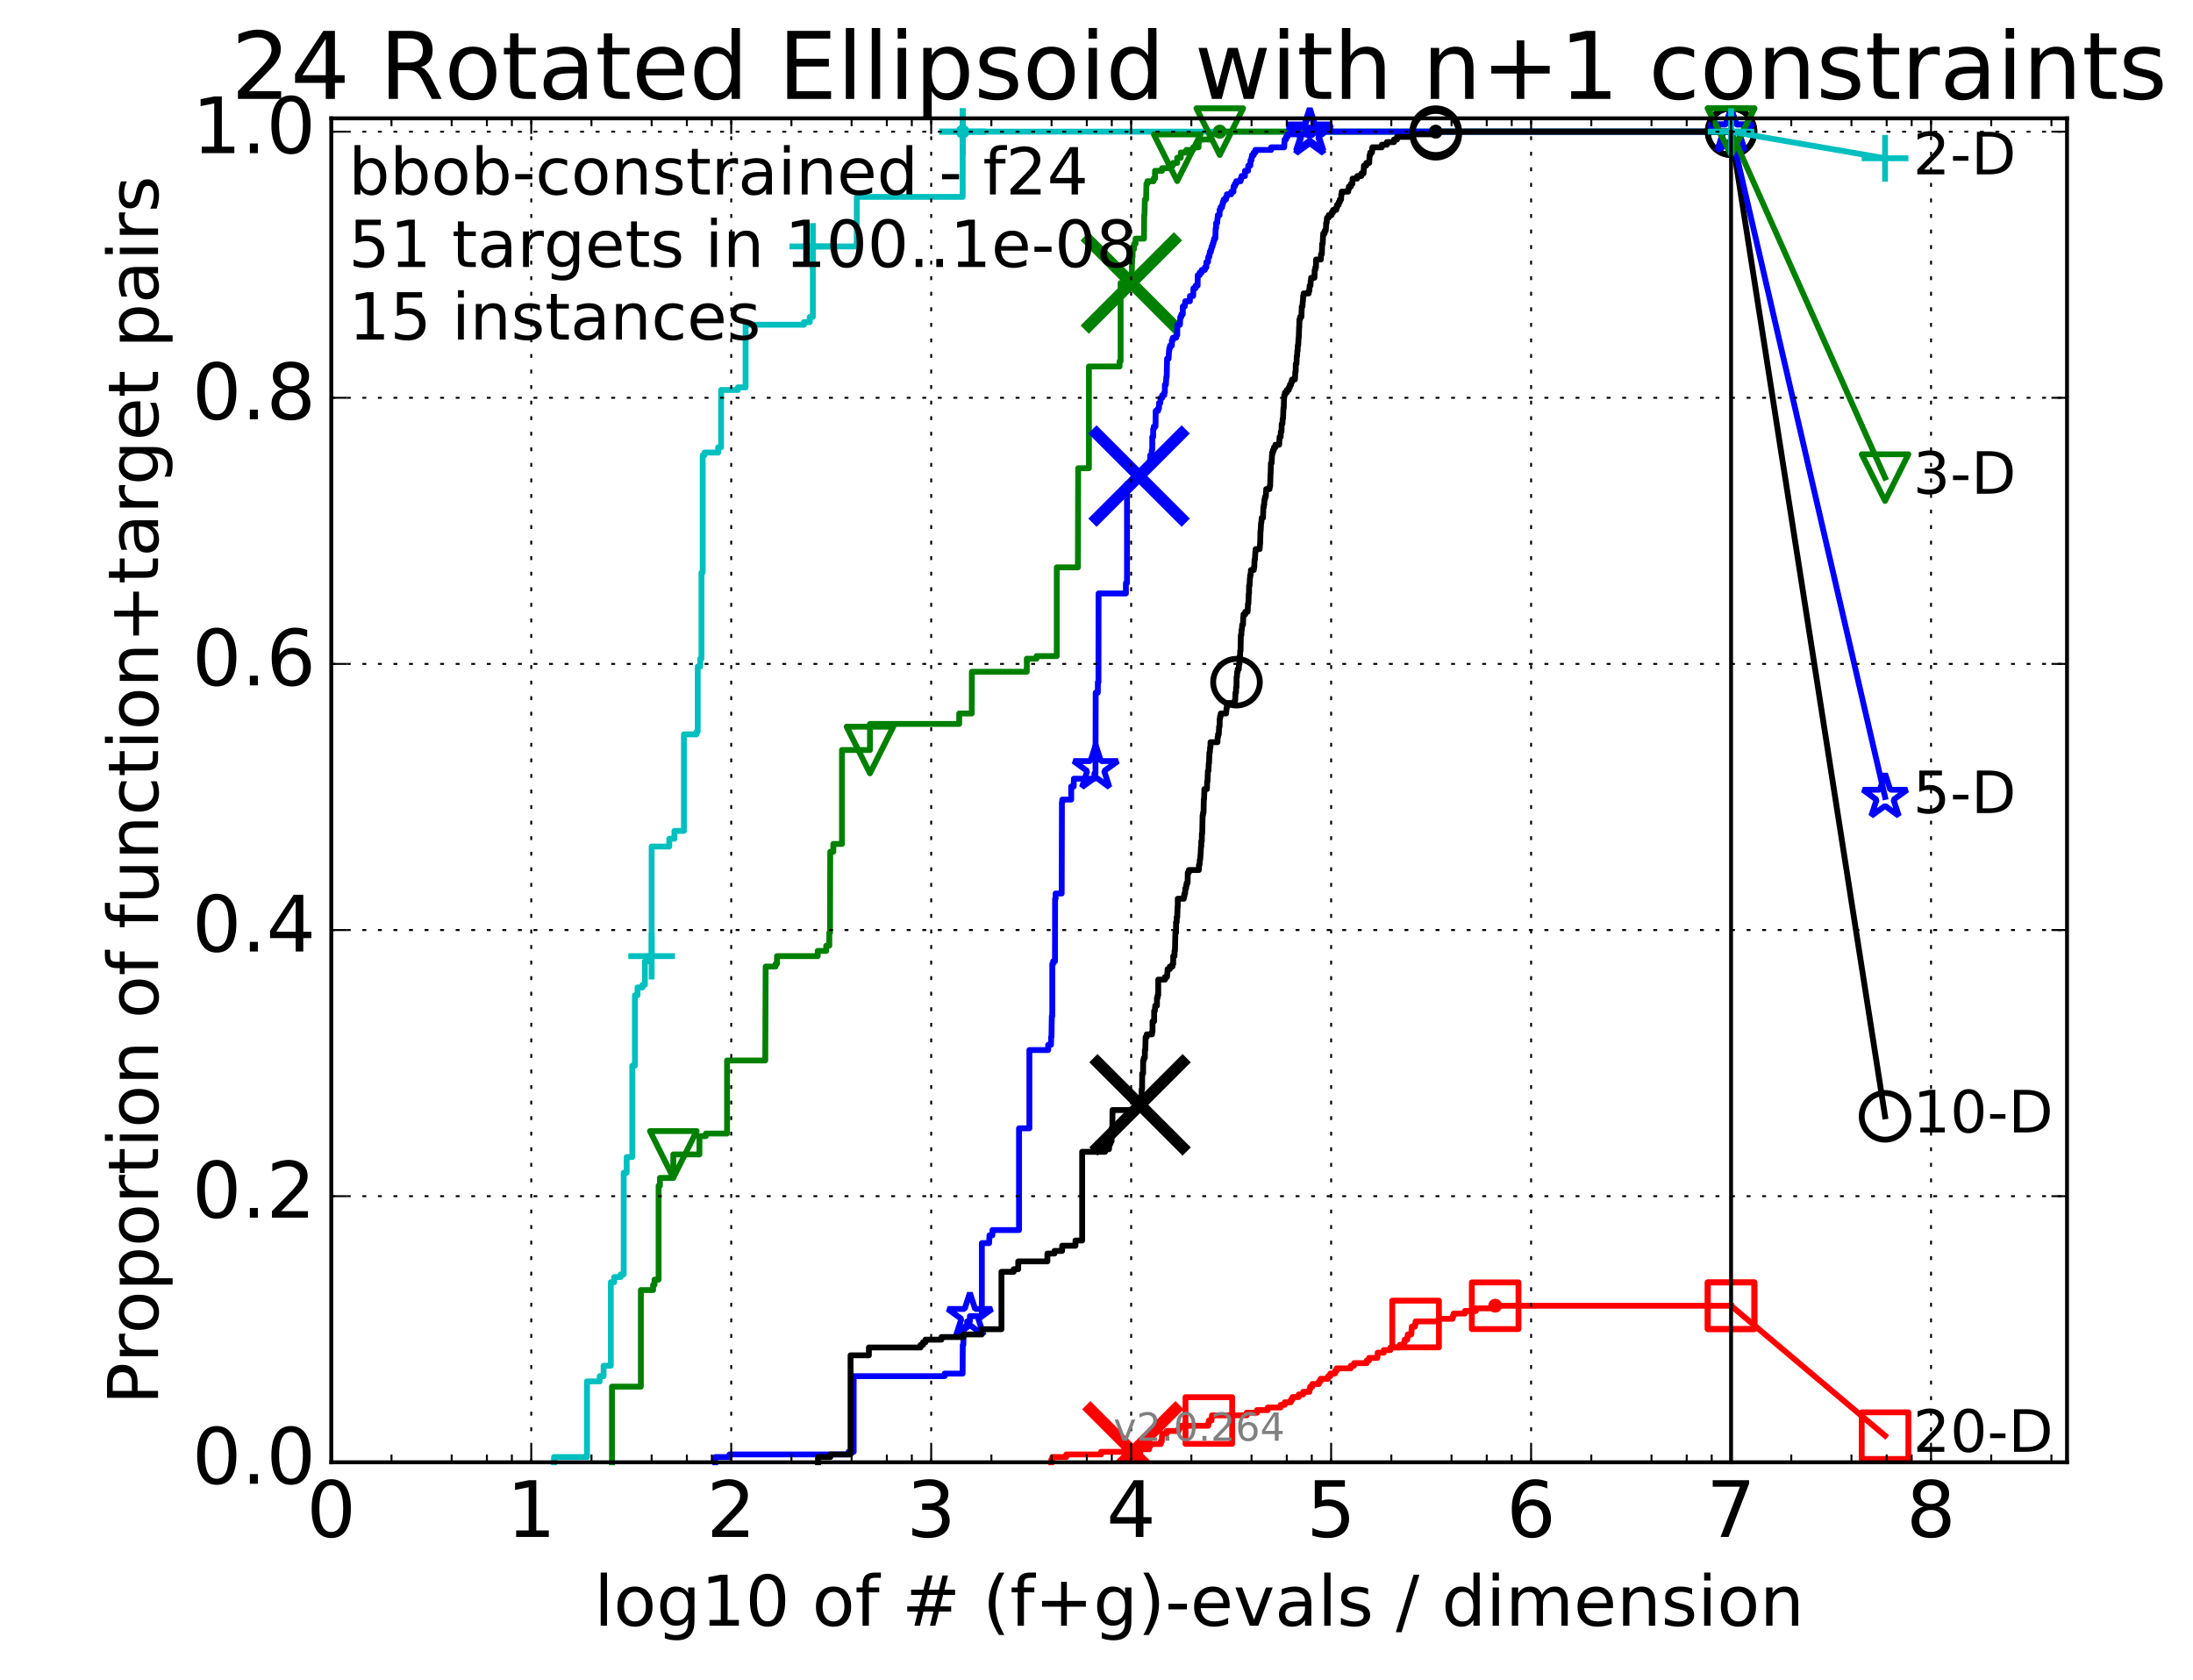<?xml version="1.0" encoding="utf-8" standalone="no"?>
<!DOCTYPE svg PUBLIC "-//W3C//DTD SVG 1.1//EN"
  "http://www.w3.org/Graphics/SVG/1.1/DTD/svg11.dtd">
<!-- Created with matplotlib (http://matplotlib.org/) -->
<svg height="432pt" version="1.1" viewBox="0 0 564 432" width="564pt" xmlns="http://www.w3.org/2000/svg" xmlns:xlink="http://www.w3.org/1999/xlink">
 <defs>
  <style type="text/css">
*{stroke-linecap:butt;stroke-linejoin:round;stroke-miterlimit:100000;}
  </style>
 </defs>
 <g id="figure_1">
  <g id="patch_1">
   <path d="M 0 432.436 
L 564.559 432.436 
L 564.559 0 
L 0 0 
z
" style="fill:#ffffff;"/>
  </g>
  <g id="axes_1">
   <g id="patch_2">
    <path d="M 85.2 376.036 
L 531.6 376.036 
L 531.6 30.436 
L 85.2 30.436 
z
" style="fill:#ffffff;"/>
   </g>
   <g id="line2d_1">
    <defs>
     <path d="M 0 1.5 
C 0.398 1.5 0.779 1.342 1.061 1.061 
C 1.342 0.779 1.5 0.398 1.5 0 
C 1.5 -0.398 1.342 -0.779 1.061 -1.061 
C 0.779 -1.342 0.398 -1.5 0 -1.5 
C -0.398 -1.5 -0.779 -1.342 -1.061 -1.061 
C -1.342 -0.779 -1.5 -0.398 -1.5 0 
C -1.5 0.398 -1.342 0.779 -1.061 1.061 
C -0.779 1.342 -0.398 1.5 0 1.5 
z
" id="ma5bd623f10" style="stroke:#00bfbf;stroke-width:0.5;"/>
    </defs>
    <g>
     <use style="fill:#00bfbf;stroke:#00bfbf;stroke-width:0.5;" x="247.583" xlink:href="#ma5bd623f10" y="33.858"/>
     <use style="fill:#00bfbf;stroke:#00bfbf;stroke-width:0.5;" x="247.583" xlink:href="#ma5bd623f10" y="33.858"/>
    </g>
   </g>
   <g id="line2d_2">
    <path d="M 142.489 376.036 
L 142.489 374.694 
L 150.964 374.694 
L 150.964 355.237 
L 154.239 355.237 
L 154.239 353.895 
L 155.232 353.895 
L 155.232 351.212 
L 157.094 351.212 
L 157.094 329.742 
L 157.97 329.742 
L 157.97 328.4 
L 159.625 328.4 
L 159.625 327.729 
L 160.409 327.729 
L 160.409 301.562 
L 161.166 301.562 
L 161.166 297.537 
L 162.608 297.537 
L 162.608 274.054 
L 163.295 274.054 
L 163.295 255.938 
L 163.962 255.938 
L 163.962 253.926 
L 165.238 253.926 
L 165.238 253.255 
L 165.85 253.255 
L 165.85 247.216 
L 166.738 247.216 
L 166.738 245.874 
L 167.592 245.874 
L 167.592 217.695 
L 172.124 217.695 
L 172.124 215.682 
L 173.452 215.682 
L 173.452 213.669 
L 175.891 213.669 
L 175.891 188.845 
L 179.112 188.845 
L 179.112 188.174 
L 179.443 188.174 
L 179.443 171.4 
L 180.091 171.4 
L 180.091 169.387 
L 180.408 169.387 
L 180.408 147.246 
L 180.72 147.246 
L 180.72 117.054 
L 181.18 117.054 
L 181.18 116.383 
L 184.688 116.383 
L 184.688 115.041 
L 185.454 115.041 
L 185.454 100.281 
L 189.776 100.281 
L 189.776 99.61 
L 191.754 99.61 
L 191.754 83.507 
L 206.757 83.507 
L 206.757 82.836 
L 208.253 82.836 
L 208.253 81.495 
L 209.052 81.495 
L 209.052 63.379 
L 220.322 63.379 
L 220.322 62.037 
L 220.348 62.037 
L 220.348 50.631 
L 247.583 50.631 
L 247.583 33.858 
L 445.2 33.858 
" style="fill:none;stroke:#00bfbf;stroke-linecap:square;stroke-width:1.5;"/>
   </g>
   <g id="line2d_3">
    <defs>
     <path d="M -6 0 
L 6 0 
M 0 6 
L 0 -6 
" id="m64fbfd9f9a" style="stroke:#00bfbf;stroke-width:1.5;"/>
    </defs>
    <g>
     <use style="fill:none;stroke:#00bfbf;stroke-width:1.5;" x="167.592" xlink:href="#m64fbfd9f9a" y="245.874"/>
     <use style="fill:none;stroke:#00bfbf;stroke-width:1.5;" x="209.052" xlink:href="#m64fbfd9f9a" y="63.379"/>
     <use style="fill:none;stroke:#00bfbf;stroke-width:1.5;" x="247.583" xlink:href="#m64fbfd9f9a" y="33.858"/>
     <use style="fill:none;stroke:#00bfbf;stroke-width:1.5;" x="247.583" xlink:href="#m64fbfd9f9a" y="33.858"/>
     <use style="fill:none;stroke:#00bfbf;stroke-width:1.5;" x="445.2" xlink:href="#m64fbfd9f9a" y="33.858"/>
    </g>
   </g>
   <g id="line2d_4"/>
   <g id="line2d_5">
    <defs>
     <path d="M 0 1.5 
C 0.398 1.5 0.779 1.342 1.061 1.061 
C 1.342 0.779 1.5 0.398 1.5 0 
C 1.5 -0.398 1.342 -0.779 1.061 -1.061 
C 0.779 -1.342 0.398 -1.5 0 -1.5 
C -0.398 -1.5 -0.779 -1.342 -1.061 -1.061 
C -1.342 -0.779 -1.5 -0.398 -1.5 0 
C -1.5 0.398 -1.342 0.779 -1.061 1.061 
C -0.779 1.342 -0.398 1.5 0 1.5 
z
" id="m12e41d1cf4" style="stroke:#008000;stroke-width:0.5;"/>
    </defs>
    <g>
     <use style="fill:#008000;stroke:#008000;stroke-width:0.5;" x="313.697" xlink:href="#m12e41d1cf4" y="33.858"/>
     <use style="fill:#008000;stroke:#008000;stroke-width:0.5;" x="313.697" xlink:href="#m12e41d1cf4" y="33.858"/>
    </g>
   </g>
   <g id="line2d_6">
    <path d="M 157.39 376.036 
L 157.39 356.579 
L 164.821 356.579 
L 164.821 331.754 
L 167.961 331.754 
L 167.961 330.412 
L 168.324 330.412 
L 168.324 329.071 
L 169.379 329.071 
L 169.379 304.917 
L 169.72 304.917 
L 169.72 302.904 
L 173.163 302.904 
L 173.163 296.866 
L 179.877 296.866 
L 179.877 292.169 
L 181.532 292.169 
L 181.532 291.498 
L 186.99 291.498 
L 186.99 272.712 
L 196.813 272.712 
L 196.914 248.558 
L 199.467 248.558 
L 199.467 247.887 
L 199.821 247.887 
L 199.821 245.874 
L 210.297 245.874 
L 210.297 244.532 
L 212.495 244.532 
L 212.495 243.191 
L 213.279 243.191 
L 213.279 239.836 
L 213.471 239.836 
L 213.518 219.037 
L 214.314 219.037 
L 214.314 217.024 
L 216.543 217.024 
L 216.543 192.87 
L 223.735 192.87 
L 223.735 186.161 
L 246.69 186.161 
L 246.69 183.477 
L 249.927 183.477 
L 249.946 172.742 
L 264.078 172.742 
L 264.078 169.387 
L 266.586 169.387 
L 266.586 168.717 
L 271.782 168.717 
L 271.782 145.905 
L 277.215 145.905 
L 277.289 120.409 
L 280.052 120.409 
L 280.052 94.242 
L 287.94 94.242 
L 287.94 92.901 
L 288.202 92.901 
L 288.202 72.772 
L 291.021 72.772 
L 291.131 67.405 
L 291.176 67.405 
L 291.176 66.063 
L 291.292 66.063 
L 291.292 64.05 
L 291.651 64.05 
L 291.667 62.708 
L 292.039 62.708 
L 292.039 61.366 
L 294.223 61.366 
L 294.268 55.328 
L 294.338 55.328 
L 294.439 51.302 
L 294.751 51.302 
L 294.836 47.277 
L 295.089 47.277 
L 295.089 46.606 
L 296.674 46.606 
L 296.674 45.935 
L 297.045 45.935 
L 297.045 43.922 
L 298.854 43.922 
L 298.854 43.251 
L 300.543 43.251 
L 300.543 42.58 
L 301.65 42.58 
L 301.65 41.909 
L 302.759 41.909 
L 302.759 40.567 
L 303.68 40.567 
L 303.68 39.226 
L 305.108 39.226 
L 305.108 38.555 
L 306.842 38.555 
L 306.842 37.884 
L 308.251 37.884 
L 308.251 36.542 
L 308.419 36.542 
L 308.419 35.871 
L 311.128 35.871 
L 311.128 34.529 
L 313.697 34.529 
L 313.697 33.858 
L 445.2 33.858 
L 445.2 33.858 
" style="fill:none;stroke:#008000;stroke-linecap:square;stroke-width:1.5;"/>
   </g>
   <g id="line2d_7">
    <defs>
     <path d="M -0 6 
L 6 -6 
L -6 -6 
z
" id="mb835e55f0b" style="stroke:#008000;stroke-linejoin:miter;stroke-width:1.5;"/>
    </defs>
    <g>
     <use style="fill:none;stroke:#008000;stroke-linejoin:miter;stroke-width:1.5;" x="173.163" xlink:href="#mb835e55f0b" y="296.866"/>
     <use style="fill:none;stroke:#008000;stroke-linejoin:miter;stroke-width:1.5;" x="223.735" xlink:href="#mb835e55f0b" y="192.87"/>
     <use style="fill:none;stroke:#008000;stroke-linejoin:miter;stroke-width:1.5;" x="302.759" xlink:href="#mb835e55f0b" y="40.567"/>
     <use style="fill:none;stroke:#008000;stroke-linejoin:miter;stroke-width:1.5;" x="313.697" xlink:href="#mb835e55f0b" y="33.858"/>
     <use style="fill:none;stroke:#008000;stroke-linejoin:miter;stroke-width:1.5;" x="445.2" xlink:href="#mb835e55f0b" y="33.858"/>
    </g>
   </g>
   <g id="line2d_8"/>
   <g id="line2d_9">
    <path clip-path="url(#pc3ee9fc713)" d="M 290.965 72.772 
" style="fill:none;stroke:#008000;stroke-linecap:square;"/>
    <defs>
     <path d="M -12 12 
L 12 -12 
M -12 -12 
L 12 12 
" id="m99a5e0b1af" style="stroke:#008000;stroke-width:3.0;"/>
    </defs>
    <g clip-path="url(#pc3ee9fc713)">
     <use style="fill:#008000;stroke:#008000;stroke-width:3.0;" x="290.965" xlink:href="#m99a5e0b1af" y="72.772"/>
    </g>
   </g>
   <g id="line2d_10">
    <defs>
     <path d="M 0 1.5 
C 0.398 1.5 0.779 1.342 1.061 1.061 
C 1.342 0.779 1.5 0.398 1.5 0 
C 1.5 -0.398 1.342 -0.779 1.061 -1.061 
C 0.779 -1.342 0.398 -1.5 0 -1.5 
C -0.398 -1.5 -0.779 -1.342 -1.061 -1.061 
C -1.342 -0.779 -1.5 -0.398 -1.5 0 
C -1.5 0.398 -1.342 0.779 -1.061 1.061 
C -0.779 1.342 -0.398 1.5 0 1.5 
z
" id="mc8cc37b7d5" style="stroke:#0000ff;stroke-width:0.5;"/>
    </defs>
    <g>
     <use style="fill:#0000ff;stroke:#0000ff;stroke-width:0.5;" x="336.839" xlink:href="#mc8cc37b7d5" y="33.858"/>
     <use style="fill:#0000ff;stroke:#0000ff;stroke-width:0.5;" x="336.839" xlink:href="#mc8cc37b7d5" y="33.858"/>
    </g>
   </g>
   <g id="line2d_11">
    <path d="M 183.949 376.036 
L 183.949 374.694 
L 187.606 374.694 
L 187.606 374.023 
L 218.224 374.023 
L 218.224 373.352 
L 219.55 373.352 
L 219.55 353.895 
L 242.943 353.895 
L 242.943 353.224 
L 247.568 353.224 
L 247.605 345.844 
L 247.754 345.844 
L 247.803 341.818 
L 248.072 341.818 
L 248.072 341.147 
L 248.732 341.147 
L 248.732 339.806 
L 249.435 339.806 
L 249.435 338.464 
L 252.515 338.464 
L 252.515 319.677 
L 254.383 319.677 
L 254.475 317.665 
L 255.229 317.665 
L 255.229 316.323 
L 262.073 316.323 
L 262.073 290.156 
L 264.741 290.156 
L 264.741 270.028 
L 269.572 270.028 
L 269.572 268.686 
L 270.296 268.686 
L 270.323 266.673 
L 270.42 266.673 
L 270.511 261.306 
L 270.629 261.306 
L 270.629 247.887 
L 270.849 247.887 
L 270.849 247.216 
L 271.323 247.216 
L 271.351 231.114 
L 271.481 231.114 
L 271.481 229.772 
L 273.05 229.772 
L 273.107 206.289 
L 273.198 206.289 
L 273.198 205.618 
L 275.49 205.618 
L 275.49 202.263 
L 276.136 202.263 
L 276.185 200.251 
L 281.461 200.251 
L 281.461 198.909 
L 281.742 198.909 
L 281.79 178.11 
L 282.337 178.11 
L 282.348 175.426 
L 282.507 175.426 
L 282.531 152.614 
L 289.563 152.614 
L 289.563 149.93 
L 289.844 149.93 
L 289.844 124.435 
L 291.212 124.435 
L 291.212 123.093 
L 292.1 123.093 
L 292.1 122.422 
L 293.64 122.422 
L 293.64 121.751 
L 293.775 121.751 
L 293.775 121.08 
L 294.774 121.08 
L 294.852 119.738 
L 295.718 119.738 
L 295.818 117.054 
L 296.218 117.054 
L 296.218 115.712 
L 296.338 115.712 
L 296.338 112.358 
L 296.576 112.358 
L 296.576 110.345 
L 296.74 110.345 
L 296.74 109.674 
L 297.172 109.674 
L 297.231 105.648 
L 297.843 105.648 
L 297.843 104.977 
L 298.079 104.977 
L 298.079 103.636 
L 298.407 103.636 
L 298.516 102.294 
L 298.904 102.294 
L 298.904 101.623 
L 299.43 101.623 
L 299.43 100.952 
L 299.579 100.952 
L 299.579 98.939 
L 299.852 98.939 
L 299.954 96.926 
L 300.049 96.926 
L 300.15 92.23 
L 300.549 92.23 
L 300.648 90.217 
L 300.716 90.217 
L 300.716 89.546 
L 300.906 89.546 
L 300.906 88.875 
L 301.387 88.875 
L 301.387 87.533 
L 301.627 87.533 
L 301.627 86.862 
L 302.478 86.862 
L 302.478 86.191 
L 302.774 86.191 
L 302.774 83.507 
L 303.458 83.507 
L 303.544 81.495 
L 303.827 81.495 
L 303.827 80.824 
L 304.195 80.824 
L 304.195 78.811 
L 304.702 78.811 
L 304.702 78.14 
L 304.819 78.14 
L 304.819 77.469 
L 306.022 77.469 
L 306.022 76.127 
L 306.86 76.127 
L 306.935 74.114 
L 307.495 74.114 
L 307.495 73.443 
L 308.013 73.443 
L 308.034 70.76 
L 308.547 70.76 
L 308.547 70.089 
L 309.062 70.089 
L 309.062 69.418 
L 309.867 69.418 
L 309.867 68.747 
L 310.256 68.747 
L 310.256 67.405 
L 310.677 67.405 
L 310.749 66.063 
L 311.014 66.063 
L 311.014 65.392 
L 311.145 65.392 
L 311.145 64.721 
L 311.43 64.721 
L 311.43 64.05 
L 311.61 64.05 
L 311.61 63.379 
L 311.849 63.379 
L 311.849 62.708 
L 312.064 62.708 
L 312.064 62.037 
L 312.235 62.037 
L 312.235 61.366 
L 312.555 61.366 
L 312.652 58.683 
L 312.764 58.683 
L 312.764 57.341 
L 313.048 57.341 
L 313.134 55.999 
L 313.196 55.999 
L 313.196 55.328 
L 313.647 55.328 
L 313.647 53.986 
L 313.889 53.986 
L 313.889 53.315 
L 314.299 53.315 
L 314.299 52.644 
L 314.474 52.644 
L 314.474 51.973 
L 314.703 51.973 
L 314.703 51.302 
L 315.305 51.302 
L 315.305 50.631 
L 315.536 50.631 
L 315.536 49.961 
L 316.653 49.961 
L 316.653 49.29 
L 317.225 49.29 
L 317.239 47.948 
L 317.58 47.948 
L 317.58 47.277 
L 317.925 47.277 
L 317.925 46.606 
L 319.054 46.606 
L 319.054 45.935 
L 319.292 45.935 
L 319.292 45.264 
L 320.181 45.264 
L 320.181 43.922 
L 320.975 43.922 
L 321.035 42.58 
L 321.568 42.58 
L 321.606 41.238 
L 321.851 41.238 
L 321.851 40.567 
L 321.984 40.567 
L 321.984 39.896 
L 322.43 39.896 
L 322.43 39.226 
L 322.868 39.226 
L 322.868 38.555 
L 326.908 38.555 
L 326.908 37.884 
L 330.263 37.884 
L 330.372 35.871 
L 330.761 35.871 
L 330.761 35.2 
L 331.107 35.2 
L 331.107 34.529 
L 336.839 34.529 
L 336.839 33.858 
L 445.2 33.858 
L 445.2 33.858 
" style="fill:none;stroke:#0000ff;stroke-linecap:square;stroke-width:1.5;"/>
   </g>
   <g id="line2d_12">
    <defs>
     <path d="M 0 -6 
L -1.347 -1.854 
L -5.706 -1.854 
L -2.18 0.708 
L -3.527 4.854 
L -0 2.292 
L 3.527 4.854 
L 2.18 0.708 
L 5.706 -1.854 
L 1.347 -1.854 
z
" id="m72adfbb1a4" style="stroke:#0000ff;stroke-linejoin:bevel;stroke-width:1.5;"/>
    </defs>
    <g>
     <use style="fill:none;stroke:#0000ff;stroke-linejoin:bevel;stroke-width:1.5;" x="249.435" xlink:href="#m72adfbb1a4" y="338.464"/>
     <use style="fill:none;stroke:#0000ff;stroke-linejoin:bevel;stroke-width:1.5;" x="281.79" xlink:href="#m72adfbb1a4" y="197.567"/>
     <use style="fill:none;stroke:#0000ff;stroke-linejoin:bevel;stroke-width:1.5;" x="336.839" xlink:href="#m72adfbb1a4" y="34.529"/>
     <use style="fill:none;stroke:#0000ff;stroke-linejoin:bevel;stroke-width:1.5;" x="336.839" xlink:href="#m72adfbb1a4" y="33.858"/>
     <use style="fill:none;stroke:#0000ff;stroke-linejoin:bevel;stroke-width:1.5;" x="445.2" xlink:href="#m72adfbb1a4" y="33.858"/>
    </g>
   </g>
   <g id="line2d_13"/>
   <g id="line2d_14">
    <path clip-path="url(#pc3ee9fc713)" d="M 292.955 122.422 
" style="fill:none;stroke:#0000ff;stroke-linecap:square;"/>
    <defs>
     <path d="M -12 12 
L 12 -12 
M -12 -12 
L 12 12 
" id="m3a3dbe2160" style="stroke:#0000ff;stroke-width:3.0;"/>
    </defs>
    <g clip-path="url(#pc3ee9fc713)">
     <use style="fill:#0000ff;stroke:#0000ff;stroke-width:3.0;" x="292.955" xlink:href="#m3a3dbe2160" y="122.422"/>
    </g>
   </g>
   <g id="line2d_15">
    <defs>
     <path d="M 0 1.5 
C 0.398 1.5 0.779 1.342 1.061 1.061 
C 1.342 0.779 1.5 0.398 1.5 0 
C 1.5 -0.398 1.342 -0.779 1.061 -1.061 
C 0.779 -1.342 0.398 -1.5 0 -1.5 
C -0.398 -1.5 -0.779 -1.342 -1.061 -1.061 
C -1.342 -0.779 -1.5 -0.398 -1.5 0 
C -1.5 0.398 -1.342 0.779 -1.061 1.061 
C -0.779 1.342 -0.398 1.5 0 1.5 
z
" id="m40f7631d82" style="stroke:#000000;stroke-width:0.5;"/>
    </defs>
    <g>
     <use style="stroke:#000000;stroke-width:0.5;" x="369.248" xlink:href="#m40f7631d82" y="33.858"/>
     <use style="stroke:#000000;stroke-width:0.5;" x="369.248" xlink:href="#m40f7631d82" y="33.858"/>
    </g>
   </g>
   <g id="line2d_16">
    <path d="M 210.374 376.036 
L 210.374 374.694 
L 213.542 374.694 
L 213.542 374.023 
L 218.751 374.023 
L 218.751 348.528 
L 223.462 348.528 
L 223.471 346.515 
L 236.752 346.515 
L 236.752 345.844 
L 237.389 345.844 
L 237.389 345.173 
L 238.013 345.173 
L 238.013 344.502 
L 242.116 344.502 
L 242.116 343.831 
L 247.785 343.831 
L 247.785 343.16 
L 252.475 343.16 
L 252.475 341.818 
L 257.56 341.818 
L 257.56 327.058 
L 260.7 327.058 
L 260.7 326.387 
L 261.871 326.387 
L 261.871 324.374 
L 269.37 324.374 
L 269.37 322.361 
L 271.184 322.361 
L 271.184 321.69 
L 273.152 321.69 
L 273.168 320.348 
L 276.589 320.348 
L 276.589 319.007 
L 278.314 319.007 
L 278.314 296.195 
L 284.216 296.195 
L 284.216 295.524 
L 285.212 295.524 
L 285.305 294.182 
L 285.579 294.182 
L 285.579 293.511 
L 285.873 293.511 
L 285.887 290.156 
L 286.065 290.156 
L 286.12 285.46 
L 292.916 285.46 
L 292.916 284.118 
L 293.402 284.118 
L 293.402 282.776 
L 293.577 282.776 
L 293.615 280.092 
L 293.732 280.092 
L 293.749 276.067 
L 293.983 276.067 
L 294 272.712 
L 294.163 272.712 
L 294.163 272.041 
L 294.438 272.041 
L 294.438 270.028 
L 294.555 270.028 
L 294.63 266.673 
L 294.916 266.673 
L 294.916 266.002 
L 296.278 266.002 
L 296.278 265.332 
L 296.408 265.332 
L 296.408 262.648 
L 296.825 262.648 
L 296.825 259.964 
L 297.007 259.964 
L 297.108 258.622 
L 297.544 258.622 
L 297.544 256.609 
L 297.716 256.609 
L 297.716 255.938 
L 297.877 255.938 
L 297.882 251.913 
L 299.611 251.913 
L 299.611 251.242 
L 300.131 251.242 
L 300.239 249.9 
L 300.276 249.9 
L 300.276 249.229 
L 300.858 249.229 
L 300.858 248.558 
L 301.549 248.558 
L 301.549 247.887 
L 301.731 247.887 
L 301.731 245.874 
L 302.061 245.874 
L 302.061 244.532 
L 302.179 244.532 
L 302.285 239.836 
L 302.456 239.836 
L 302.456 237.152 
L 302.632 237.152 
L 302.632 235.81 
L 302.768 235.81 
L 302.849 233.127 
L 302.897 233.127 
L 302.901 231.114 
L 304.467 231.114 
L 304.467 230.443 
L 304.609 230.443 
L 304.609 229.772 
L 304.797 229.772 
L 304.845 228.43 
L 305.043 228.43 
L 305.043 227.759 
L 305.177 227.759 
L 305.177 227.088 
L 305.431 227.088 
L 305.478 224.404 
L 305.751 224.404 
L 305.751 223.733 
L 308.329 223.733 
L 308.349 222.392 
L 308.504 222.392 
L 308.574 221.05 
L 308.662 221.05 
L 308.762 219.708 
L 308.778 219.708 
L 308.871 217.695 
L 308.949 217.695 
L 308.949 216.353 
L 309.08 216.353 
L 309.105 214.34 
L 309.191 214.34 
L 309.291 209.644 
L 309.4 209.644 
L 309.4 208.973 
L 309.534 208.973 
L 309.594 205.618 
L 309.658 205.618 
L 309.748 202.934 
L 310.393 202.934 
L 310.466 200.922 
L 310.548 200.922 
L 310.653 198.238 
L 310.788 198.238 
L 310.878 196.225 
L 310.955 196.225 
L 311.029 193.541 
L 311.145 193.541 
L 311.228 192.199 
L 311.304 192.199 
L 311.322 190.857 
L 313.11 190.857 
L 313.156 189.516 
L 313.254 189.516 
L 313.254 188.845 
L 313.444 188.845 
L 313.531 186.832 
L 313.655 186.832 
L 313.69 184.819 
L 313.788 184.819 
L 313.788 184.148 
L 313.957 184.148 
L 313.957 183.477 
L 315.336 183.477 
L 315.432 182.135 
L 315.519 182.135 
L 315.519 181.464 
L 315.762 181.464 
L 315.762 180.793 
L 317.533 180.793 
L 317.533 180.122 
L 317.676 180.122 
L 317.742 178.11 
L 317.883 178.11 
L 317.905 176.768 
L 318.001 176.768 
L 318.028 174.084 
L 318.118 174.084 
L 318.184 172.742 
L 318.321 172.742 
L 318.321 172.071 
L 318.587 172.071 
L 318.667 170.729 
L 318.773 170.729 
L 318.821 168.717 
L 318.928 168.717 
L 318.952 167.375 
L 319.048 167.375 
L 319.12 163.349 
L 319.253 163.349 
L 319.28 162.007 
L 319.375 162.007 
L 319.477 160.665 
L 319.678 160.665 
L 319.74 158.652 
L 319.8 158.652 
L 319.8 157.982 
L 320.266 157.982 
L 320.266 157.311 
L 320.873 157.311 
L 320.953 155.298 
L 321.055 155.298 
L 321.159 152.614 
L 321.226 152.614 
L 321.245 150.601 
L 321.364 150.601 
L 321.458 148.588 
L 321.509 148.588 
L 321.509 147.917 
L 321.646 147.917 
L 321.723 146.576 
L 322.455 146.576 
L 322.455 145.905 
L 322.58 145.905 
L 322.641 143.892 
L 322.752 143.892 
L 322.853 141.879 
L 322.929 141.879 
L 322.929 141.208 
L 323.954 141.208 
L 324.053 139.866 
L 324.083 139.866 
L 324.176 136.511 
L 324.223 136.511 
L 324.322 134.499 
L 324.387 134.499 
L 324.497 133.157 
L 324.829 133.157 
L 324.909 130.473 
L 325.014 130.473 
L 325.014 129.802 
L 325.129 129.802 
L 325.194 128.46 
L 325.319 128.46 
L 325.319 127.789 
L 325.544 127.789 
L 325.642 125.776 
L 326.498 125.776 
L 326.498 125.106 
L 326.65 125.106 
L 326.759 121.751 
L 326.786 121.751 
L 326.867 119.067 
L 327.046 119.067 
L 327.126 117.054 
L 327.183 117.054 
L 327.183 116.383 
L 327.393 116.383 
L 327.393 115.712 
L 327.636 115.712 
L 327.636 115.041 
L 328.009 115.041 
L 328.009 114.371 
L 328.974 114.371 
L 329.082 112.358 
L 329.374 112.358 
L 329.401 111.016 
L 329.579 111.016 
L 329.626 109.003 
L 329.82 109.003 
L 329.879 107.661 
L 329.969 107.661 
L 330.071 104.977 
L 330.156 104.977 
L 330.234 102.294 
L 330.289 102.294 
L 330.289 101.623 
L 330.461 101.623 
L 330.461 100.952 
L 330.95 100.952 
L 330.95 100.281 
L 331.461 100.281 
L 331.461 99.61 
L 331.736 99.61 
L 331.736 98.939 
L 332.046 98.939 
L 332.046 98.268 
L 332.274 98.268 
L 332.274 97.597 
L 333.031 97.597 
L 333.134 95.584 
L 333.228 95.584 
L 333.248 93.571 
L 333.432 93.571 
L 333.504 91.559 
L 333.591 91.559 
L 333.651 90.217 
L 333.734 90.217 
L 333.756 88.875 
L 333.863 88.875 
L 333.972 86.862 
L 334.02 86.862 
L 334.105 84.178 
L 334.144 84.178 
L 334.194 82.166 
L 334.358 82.166 
L 334.358 81.495 
L 334.7 81.495 
L 334.793 78.811 
L 334.973 78.811 
L 335.048 77.469 
L 335.086 77.469 
L 335.149 76.127 
L 335.273 76.127 
L 335.273 75.456 
L 336.581 75.456 
L 336.581 74.785 
L 336.74 74.785 
L 336.814 73.443 
L 337.043 73.443 
L 337.089 72.101 
L 337.203 72.101 
L 337.203 71.431 
L 338.057 71.431 
L 338.117 69.418 
L 338.271 69.418 
L 338.271 68.747 
L 338.437 68.747 
L 338.481 66.734 
L 339.71 66.734 
L 339.73 65.392 
L 339.946 65.392 
L 340.042 62.708 
L 340.175 62.708 
L 340.257 60.696 
L 340.309 60.696 
L 340.309 60.025 
L 340.673 60.025 
L 340.673 59.354 
L 340.945 59.354 
L 341.054 58.012 
L 341.06 58.012 
L 341.06 57.341 
L 341.184 57.341 
L 341.282 55.999 
L 341.705 55.999 
L 341.705 55.328 
L 342.452 55.328 
L 342.452 54.657 
L 342.836 54.657 
L 342.836 53.986 
L 343.653 53.986 
L 343.653 53.315 
L 343.889 53.315 
L 343.889 52.644 
L 344.296 52.644 
L 344.296 51.973 
L 344.573 51.973 
L 344.573 51.302 
L 344.902 51.302 
L 344.955 49.961 
L 345.064 49.961 
L 345.064 49.29 
L 346.733 49.29 
L 346.733 48.619 
L 346.919 48.619 
L 346.919 47.948 
L 347.443 47.948 
L 347.443 47.277 
L 347.813 47.277 
L 347.85 45.935 
L 349.056 45.935 
L 349.056 45.264 
L 350.12 45.264 
L 350.12 44.593 
L 350.68 44.593 
L 350.782 42.58 
L 351.389 42.58 
L 351.389 41.909 
L 352.136 41.909 
L 352.236 39.896 
L 352.401 39.896 
L 352.401 39.226 
L 352.855 39.226 
L 352.945 37.884 
L 355.385 37.884 
L 355.385 37.213 
L 356.678 37.213 
L 356.678 36.542 
L 358.52 36.542 
L 358.52 35.871 
L 359.286 35.871 
L 359.286 35.2 
L 363.355 35.2 
L 363.355 34.529 
L 369.248 34.529 
L 369.248 33.858 
L 445.2 33.858 
L 445.2 33.858 
" style="fill:none;stroke:#000000;stroke-linecap:square;stroke-width:1.5;"/>
   </g>
   <g id="line2d_17">
    <defs>
     <path d="M 0 6 
C 1.591 6 3.117 5.368 4.243 4.243 
C 5.368 3.117 6 1.591 6 0 
C 6 -1.591 5.368 -3.117 4.243 -4.243 
C 3.117 -5.368 1.591 -6 0 -6 
C -1.591 -6 -3.117 -5.368 -4.243 -4.243 
C -5.368 -3.117 -6 -1.591 -6 0 
C -6 1.591 -5.368 3.117 -4.243 4.243 
C -3.117 5.368 -1.591 6 0 6 
z
" id="m7563a46cc4" style="stroke:#000000;stroke-width:1.5;"/>
    </defs>
    <g>
     <use style="fill:none;stroke:#000000;stroke-width:1.5;" x="318.004" xlink:href="#m7563a46cc4" y="175.426"/>
     <use style="fill:none;stroke:#000000;stroke-width:1.5;" x="369.248" xlink:href="#m7563a46cc4" y="34.529"/>
     <use style="fill:none;stroke:#000000;stroke-width:1.5;" x="369.248" xlink:href="#m7563a46cc4" y="33.858"/>
     <use style="fill:none;stroke:#000000;stroke-width:1.5;" x="445.2" xlink:href="#m7563a46cc4" y="33.858"/>
    </g>
   </g>
   <g id="line2d_18"/>
   <g id="line2d_19">
    <path clip-path="url(#pc3ee9fc713)" d="M 293.2 284.118 
" style="fill:none;stroke:#000000;stroke-linecap:square;"/>
    <defs>
     <path d="M -12 12 
L 12 -12 
M -12 -12 
L 12 12 
" id="m6feb96172b" style="stroke:#000000;stroke-width:3.0;"/>
    </defs>
    <g clip-path="url(#pc3ee9fc713)">
     <use style="stroke:#000000;stroke-width:3.0;" x="293.2" xlink:href="#m6feb96172b" y="284.118"/>
    </g>
   </g>
   <g id="line2d_20">
    <defs>
     <path d="M 0 1.5 
C 0.398 1.5 0.779 1.342 1.061 1.061 
C 1.342 0.779 1.5 0.398 1.5 0 
C 1.5 -0.398 1.342 -0.779 1.061 -1.061 
C 0.779 -1.342 0.398 -1.5 0 -1.5 
C -0.398 -1.5 -0.779 -1.342 -1.061 -1.061 
C -1.342 -0.779 -1.5 -0.398 -1.5 0 
C -1.5 0.398 -1.342 0.779 -1.061 1.061 
C -0.779 1.342 -0.398 1.5 0 1.5 
z
" id="ma077844552" style="stroke:#ff0000;stroke-width:0.5;"/>
    </defs>
    <g>
     <use style="fill:#ff0000;stroke:#ff0000;stroke-width:0.5;" x="384.529" xlink:href="#ma077844552" y="335.78"/>
     <use style="fill:#ff0000;stroke:#ff0000;stroke-width:0.5;" x="384.529" xlink:href="#ma077844552" y="335.78"/>
    </g>
   </g>
   <g id="line2d_21">
    <path d="M 270.364 376.036 
L 270.364 375.365 
L 270.656 375.365 
L 270.656 374.694 
L 274.246 374.694 
L 274.246 374.023 
L 283.166 374.023 
L 283.166 373.352 
L 293.306 373.352 
L 293.306 372.682 
L 295.551 372.682 
L 295.551 372.011 
L 295.784 372.011 
L 295.784 371.34 
L 298.526 371.34 
L 298.526 370.669 
L 298.802 370.669 
L 298.802 369.998 
L 298.828 369.998 
L 298.828 369.327 
L 298.903 369.327 
L 298.903 368.656 
L 300.054 368.656 
L 300.054 367.985 
L 303.135 367.985 
L 303.135 367.314 
L 303.45 367.314 
L 303.45 366.643 
L 310.742 366.643 
L 310.742 365.972 
L 310.888 365.972 
L 310.888 365.301 
L 311.565 365.301 
L 311.565 364.63 
L 311.68 364.63 
L 311.68 363.959 
L 320.624 363.959 
L 320.624 363.288 
L 323.278 363.288 
L 323.278 362.617 
L 326.048 362.617 
L 326.048 361.947 
L 329.347 361.947 
L 329.347 361.276 
L 330.423 361.276 
L 330.423 360.605 
L 331.982 360.605 
L 331.982 359.934 
L 332.401 359.934 
L 332.401 359.263 
L 334.012 359.263 
L 334.012 358.592 
L 335.15 358.592 
L 335.15 357.921 
L 336.765 357.921 
L 336.765 357.25 
L 336.963 357.25 
L 336.963 356.579 
L 337.507 356.579 
L 337.507 355.908 
L 339.201 355.908 
L 339.201 355.237 
L 339.637 355.237 
L 339.637 354.566 
L 341.556 354.566 
L 341.556 353.895 
L 342.118 353.895 
L 342.118 353.224 
L 343.345 353.224 
L 343.345 352.553 
L 343.753 352.553 
L 343.753 351.882 
L 347.393 351.882 
L 347.393 351.212 
L 348.24 351.212 
L 348.24 350.541 
L 351.492 350.541 
L 351.492 349.87 
L 352.103 349.87 
L 352.103 349.199 
L 354.235 349.199 
L 354.235 348.528 
L 354.304 348.528 
L 354.304 347.857 
L 355.886 347.857 
L 355.886 347.186 
L 357.584 347.186 
L 357.584 346.515 
L 359.977 346.515 
L 359.977 345.844 
L 361.081 345.844 
L 361.081 345.173 
L 361.261 345.173 
L 361.261 344.502 
L 361.927 344.502 
L 361.927 343.831 
L 362.058 343.831 
L 362.058 343.16 
L 362.958 343.16 
L 362.958 342.489 
L 363.031 342.489 
L 363.031 341.818 
L 363.089 341.818 
L 363.089 341.147 
L 363.922 341.147 
L 363.922 340.477 
L 364.067 340.477 
L 364.067 339.806 
L 369.936 339.806 
L 369.936 339.135 
L 373.592 339.135 
L 373.592 338.464 
L 373.839 338.464 
L 373.839 337.793 
L 376.744 337.793 
L 376.744 337.122 
L 379.581 337.122 
L 379.581 336.451 
L 384.529 336.451 
L 384.529 335.78 
L 445.2 335.78 
" style="fill:none;stroke:#ff0000;stroke-linecap:square;stroke-width:1.5;"/>
   </g>
   <g id="line2d_22">
    <defs>
     <path d="M -6 6 
L 6 6 
L 6 -6 
L -6 -6 
z
" id="m495478093c" style="stroke:#ff0000;stroke-linejoin:miter;stroke-width:1.5;"/>
    </defs>
    <g>
     <use style="fill:none;stroke:#ff0000;stroke-linejoin:miter;stroke-width:1.5;" x="310.888" xlink:href="#m495478093c" y="365.301"/>
     <use style="fill:none;stroke:#ff0000;stroke-linejoin:miter;stroke-width:1.5;" x="364.067" xlink:href="#m495478093c" y="340.477"/>
     <use style="fill:none;stroke:#ff0000;stroke-linejoin:miter;stroke-width:1.5;" x="384.529" xlink:href="#m495478093c" y="335.78"/>
     <use style="fill:none;stroke:#ff0000;stroke-linejoin:miter;stroke-width:1.5;" x="445.2" xlink:href="#m495478093c" y="335.78"/>
    </g>
   </g>
   <g id="line2d_23"/>
   <g id="line2d_24">
    <path clip-path="url(#pc3ee9fc713)" d="M 291.367 373.352 
" style="fill:none;stroke:#ff0000;stroke-linecap:square;"/>
    <defs>
     <path d="M -12 12 
L 12 -12 
M -12 -12 
L 12 12 
" id="mc4aaa010c0" style="stroke:#ff0000;stroke-width:3.0;"/>
    </defs>
    <g clip-path="url(#pc3ee9fc713)">
     <use style="fill:#ff0000;stroke:#ff0000;stroke-width:3.0;" x="291.367" xlink:href="#mc4aaa010c0" y="373.352"/>
    </g>
   </g>
   <g id="line2d_25">
    <path d="M 445.2 335.78 
L 484.8 369.193 
" style="fill:none;stroke:#ff0000;stroke-linecap:square;stroke-width:1.5;"/>
    <g>
     <use style="fill:none;stroke:#ff0000;stroke-linejoin:miter;stroke-width:1.5;" x="445.2" xlink:href="#m495478093c" y="335.78"/>
     <use style="fill:none;stroke:#ff0000;stroke-linejoin:miter;stroke-width:1.5;" x="484.8" xlink:href="#m495478093c" y="369.193"/>
    </g>
   </g>
   <g id="line2d_26">
    <path d="M 445.2 33.858 
L 484.8 287.07 
" style="fill:none;stroke:#000000;stroke-linecap:square;stroke-width:1.5;"/>
    <g>
     <use style="fill:none;stroke:#000000;stroke-width:1.5;" x="445.2" xlink:href="#m7563a46cc4" y="33.858"/>
     <use style="fill:none;stroke:#000000;stroke-width:1.5;" x="484.8" xlink:href="#m7563a46cc4" y="287.07"/>
    </g>
   </g>
   <g id="line2d_27">
    <path d="M 445.2 33.858 
L 484.8 204.947 
" style="fill:none;stroke:#0000ff;stroke-linecap:square;stroke-width:1.5;"/>
    <g>
     <use style="fill:none;stroke:#0000ff;stroke-linejoin:bevel;stroke-width:1.5;" x="445.2" xlink:href="#m72adfbb1a4" y="33.858"/>
     <use style="fill:none;stroke:#0000ff;stroke-linejoin:bevel;stroke-width:1.5;" x="484.8" xlink:href="#m72adfbb1a4" y="204.947"/>
    </g>
   </g>
   <g id="line2d_28">
    <path d="M 445.2 33.858 
L 484.8 122.824 
" style="fill:none;stroke:#008000;stroke-linecap:square;stroke-width:1.5;"/>
    <g>
     <use style="fill:none;stroke:#008000;stroke-linejoin:miter;stroke-width:1.5;" x="445.2" xlink:href="#mb835e55f0b" y="33.858"/>
     <use style="fill:none;stroke:#008000;stroke-linejoin:miter;stroke-width:1.5;" x="484.8" xlink:href="#mb835e55f0b" y="122.824"/>
    </g>
   </g>
   <g id="line2d_29">
    <path d="M 445.2 33.858 
L 484.8 40.702 
" style="fill:none;stroke:#00bfbf;stroke-linecap:square;stroke-width:1.5;"/>
    <g>
     <use style="fill:none;stroke:#00bfbf;stroke-width:1.5;" x="445.2" xlink:href="#m64fbfd9f9a" y="33.858"/>
     <use style="fill:none;stroke:#00bfbf;stroke-width:1.5;" x="484.8" xlink:href="#m64fbfd9f9a" y="40.702"/>
    </g>
   </g>
   <g id="line2d_30">
    <path d="M 445.2 376.036 
L 445.2 33.858 
" style="fill:none;stroke:#000000;stroke-linecap:square;"/>
   </g>
   <g id="patch_3">
    <path d="M 85.2 30.436 
L 531.6 30.436 
" style="fill:none;stroke:#000000;stroke-linecap:square;stroke-linejoin:miter;"/>
   </g>
   <g id="patch_4">
    <path d="M 531.6 376.036 
L 531.6 30.436 
" style="fill:none;stroke:#000000;stroke-linecap:square;stroke-linejoin:miter;"/>
   </g>
   <g id="patch_5">
    <path d="M 85.2 376.036 
L 531.6 376.036 
" style="fill:none;stroke:#000000;stroke-linecap:square;stroke-linejoin:miter;"/>
   </g>
   <g id="patch_6">
    <path d="M 85.2 376.036 
L 85.2 30.436 
" style="fill:none;stroke:#000000;stroke-linecap:square;stroke-linejoin:miter;"/>
   </g>
   <g id="matplotlib.axis_1">
    <g id="xtick_1">
     <g id="line2d_31">
      <path clip-path="url(#pc3ee9fc713)" d="M 85.2 376.036 
L 85.2 30.436 
" style="fill:none;stroke:#000000;stroke-dasharray:1,3;stroke-dashoffset:0.0;stroke-width:0.5;"/>
     </g>
     <g id="line2d_32">
      <defs>
       <path d="M 0 0 
L 0 -4 
" id="mce2ee95c52" style="stroke:#000000;stroke-width:0.5;"/>
      </defs>
      <g>
       <use style="stroke:#000000;stroke-width:0.5;" x="85.2" xlink:href="#mce2ee95c52" y="376.036"/>
      </g>
     </g>
     <g id="line2d_33">
      <defs>
       <path d="M 0 0 
L 0 4 
" id="mbe8e64f2eb" style="stroke:#000000;stroke-width:0.5;"/>
      </defs>
      <g>
       <use style="stroke:#000000;stroke-width:0.5;" x="85.2" xlink:href="#mbe8e64f2eb" y="30.436"/>
      </g>
     </g>
     <g id="text_1">
      <!-- 0 -->
      <defs>
       <path d="M 31.781 66.406 
Q 24.172 66.406 20.328 58.906 
Q 16.5 51.422 16.5 36.375 
Q 16.5 21.391 20.328 13.891 
Q 24.172 6.391 31.781 6.391 
Q 39.453 6.391 43.281 13.891 
Q 47.125 21.391 47.125 36.375 
Q 47.125 51.422 43.281 58.906 
Q 39.453 66.406 31.781 66.406 
M 31.781 74.219 
Q 44.047 74.219 50.516 64.516 
Q 56.984 54.828 56.984 36.375 
Q 56.984 17.969 50.516 8.266 
Q 44.047 -1.422 31.781 -1.422 
Q 19.531 -1.422 13.062 8.266 
Q 6.594 17.969 6.594 36.375 
Q 6.594 54.828 13.062 64.516 
Q 19.531 74.219 31.781 74.219 
" id="BitstreamVeraSans-Roman-30"/>
      </defs>
      <g transform="translate(78.838 395.233)scale(0.2 -0.2)">
       <use xlink:href="#BitstreamVeraSans-Roman-30"/>
      </g>
     </g>
    </g>
    <g id="xtick_2">
     <g id="line2d_34">
      <path clip-path="url(#pc3ee9fc713)" d="M 136.629 376.036 
L 136.629 30.436 
" style="fill:none;stroke:#000000;stroke-dasharray:1,3;stroke-dashoffset:0.0;stroke-width:0.5;"/>
     </g>
     <g id="line2d_35">
      <g>
       <use style="stroke:#000000;stroke-width:0.5;" x="136.629" xlink:href="#mce2ee95c52" y="376.036"/>
      </g>
     </g>
     <g id="line2d_36">
      <g>
       <use style="stroke:#000000;stroke-width:0.5;" x="136.629" xlink:href="#mbe8e64f2eb" y="30.436"/>
      </g>
     </g>
     <g id="text_2">
      <!-- 1 -->
      <defs>
       <path d="M 12.406 8.297 
L 28.516 8.297 
L 28.516 63.922 
L 10.984 60.406 
L 10.984 69.391 
L 28.422 72.906 
L 38.281 72.906 
L 38.281 8.297 
L 54.391 8.297 
L 54.391 0 
L 12.406 0 
z
" id="BitstreamVeraSans-Roman-31"/>
      </defs>
      <g transform="translate(130.266 395.233)scale(0.2 -0.2)">
       <use xlink:href="#BitstreamVeraSans-Roman-31"/>
      </g>
     </g>
    </g>
    <g id="xtick_3">
     <g id="line2d_37">
      <path clip-path="url(#pc3ee9fc713)" d="M 188.057 376.036 
L 188.057 30.436 
" style="fill:none;stroke:#000000;stroke-dasharray:1,3;stroke-dashoffset:0.0;stroke-width:0.5;"/>
     </g>
     <g id="line2d_38">
      <g>
       <use style="stroke:#000000;stroke-width:0.5;" x="188.057" xlink:href="#mce2ee95c52" y="376.036"/>
      </g>
     </g>
     <g id="line2d_39">
      <g>
       <use style="stroke:#000000;stroke-width:0.5;" x="188.057" xlink:href="#mbe8e64f2eb" y="30.436"/>
      </g>
     </g>
     <g id="text_3">
      <!-- 2 -->
      <defs>
       <path d="M 19.188 8.297 
L 53.609 8.297 
L 53.609 0 
L 7.328 0 
L 7.328 8.297 
Q 12.938 14.109 22.625 23.891 
Q 32.328 33.688 34.812 36.531 
Q 39.547 41.844 41.422 45.531 
Q 43.312 49.219 43.312 52.781 
Q 43.312 58.594 39.234 62.25 
Q 35.156 65.922 28.609 65.922 
Q 23.969 65.922 18.812 64.312 
Q 13.672 62.703 7.812 59.422 
L 7.812 69.391 
Q 13.766 71.781 18.938 73 
Q 24.125 74.219 28.422 74.219 
Q 39.75 74.219 46.484 68.547 
Q 53.219 62.891 53.219 53.422 
Q 53.219 48.922 51.531 44.891 
Q 49.859 40.875 45.406 35.406 
Q 44.188 33.984 37.641 27.219 
Q 31.109 20.453 19.188 8.297 
" id="BitstreamVeraSans-Roman-32"/>
      </defs>
      <g transform="translate(181.695 395.233)scale(0.2 -0.2)">
       <use xlink:href="#BitstreamVeraSans-Roman-32"/>
      </g>
     </g>
    </g>
    <g id="xtick_4">
     <g id="line2d_40">
      <path clip-path="url(#pc3ee9fc713)" d="M 239.486 376.036 
L 239.486 30.436 
" style="fill:none;stroke:#000000;stroke-dasharray:1,3;stroke-dashoffset:0.0;stroke-width:0.5;"/>
     </g>
     <g id="line2d_41">
      <g>
       <use style="stroke:#000000;stroke-width:0.5;" x="239.486" xlink:href="#mce2ee95c52" y="376.036"/>
      </g>
     </g>
     <g id="line2d_42">
      <g>
       <use style="stroke:#000000;stroke-width:0.5;" x="239.486" xlink:href="#mbe8e64f2eb" y="30.436"/>
      </g>
     </g>
     <g id="text_4">
      <!-- 3 -->
      <defs>
       <path d="M 40.578 39.312 
Q 47.656 37.797 51.625 33 
Q 55.609 28.219 55.609 21.188 
Q 55.609 10.406 48.188 4.484 
Q 40.766 -1.422 27.094 -1.422 
Q 22.516 -1.422 17.656 -0.516 
Q 12.797 0.391 7.625 2.203 
L 7.625 11.719 
Q 11.719 9.328 16.594 8.109 
Q 21.484 6.891 26.812 6.891 
Q 36.078 6.891 40.938 10.547 
Q 45.797 14.203 45.797 21.188 
Q 45.797 27.641 41.281 31.266 
Q 36.766 34.906 28.719 34.906 
L 20.219 34.906 
L 20.219 43.016 
L 29.109 43.016 
Q 36.375 43.016 40.234 45.922 
Q 44.094 48.828 44.094 54.297 
Q 44.094 59.906 40.109 62.906 
Q 36.141 65.922 28.719 65.922 
Q 24.656 65.922 20.016 65.031 
Q 15.375 64.156 9.812 62.312 
L 9.812 71.094 
Q 15.438 72.656 20.344 73.438 
Q 25.25 74.219 29.594 74.219 
Q 40.828 74.219 47.359 69.109 
Q 53.906 64.016 53.906 55.328 
Q 53.906 49.266 50.438 45.094 
Q 46.969 40.922 40.578 39.312 
" id="BitstreamVeraSans-Roman-33"/>
      </defs>
      <g transform="translate(233.123 395.233)scale(0.2 -0.2)">
       <use xlink:href="#BitstreamVeraSans-Roman-33"/>
      </g>
     </g>
    </g>
    <g id="xtick_5">
     <g id="line2d_43">
      <path clip-path="url(#pc3ee9fc713)" d="M 290.914 376.036 
L 290.914 30.436 
" style="fill:none;stroke:#000000;stroke-dasharray:1,3;stroke-dashoffset:0.0;stroke-width:0.5;"/>
     </g>
     <g id="line2d_44">
      <g>
       <use style="stroke:#000000;stroke-width:0.5;" x="290.914" xlink:href="#mce2ee95c52" y="376.036"/>
      </g>
     </g>
     <g id="line2d_45">
      <g>
       <use style="stroke:#000000;stroke-width:0.5;" x="290.914" xlink:href="#mbe8e64f2eb" y="30.436"/>
      </g>
     </g>
     <g id="text_5">
      <!-- 4 -->
      <defs>
       <path d="M 37.797 64.312 
L 12.891 25.391 
L 37.797 25.391 
z
M 35.203 72.906 
L 47.609 72.906 
L 47.609 25.391 
L 58.016 25.391 
L 58.016 17.188 
L 47.609 17.188 
L 47.609 0 
L 37.797 0 
L 37.797 17.188 
L 4.891 17.188 
L 4.891 26.703 
z
" id="BitstreamVeraSans-Roman-34"/>
      </defs>
      <g transform="translate(284.552 395.233)scale(0.2 -0.2)">
       <use xlink:href="#BitstreamVeraSans-Roman-34"/>
      </g>
     </g>
    </g>
    <g id="xtick_6">
     <g id="line2d_46">
      <path clip-path="url(#pc3ee9fc713)" d="M 342.343 376.036 
L 342.343 30.436 
" style="fill:none;stroke:#000000;stroke-dasharray:1,3;stroke-dashoffset:0.0;stroke-width:0.5;"/>
     </g>
     <g id="line2d_47">
      <g>
       <use style="stroke:#000000;stroke-width:0.5;" x="342.343" xlink:href="#mce2ee95c52" y="376.036"/>
      </g>
     </g>
     <g id="line2d_48">
      <g>
       <use style="stroke:#000000;stroke-width:0.5;" x="342.343" xlink:href="#mbe8e64f2eb" y="30.436"/>
      </g>
     </g>
     <g id="text_6">
      <!-- 5 -->
      <defs>
       <path d="M 10.797 72.906 
L 49.516 72.906 
L 49.516 64.594 
L 19.828 64.594 
L 19.828 46.734 
Q 21.969 47.469 24.109 47.828 
Q 26.266 48.188 28.422 48.188 
Q 40.625 48.188 47.75 41.5 
Q 54.891 34.812 54.891 23.391 
Q 54.891 11.625 47.562 5.094 
Q 40.234 -1.422 26.906 -1.422 
Q 22.312 -1.422 17.547 -0.641 
Q 12.797 0.141 7.719 1.703 
L 7.719 11.625 
Q 12.109 9.234 16.797 8.062 
Q 21.484 6.891 26.703 6.891 
Q 35.156 6.891 40.078 11.328 
Q 45.016 15.766 45.016 23.391 
Q 45.016 31 40.078 35.438 
Q 35.156 39.891 26.703 39.891 
Q 22.75 39.891 18.812 39.016 
Q 14.891 38.141 10.797 36.281 
z
" id="BitstreamVeraSans-Roman-35"/>
      </defs>
      <g transform="translate(335.98 395.233)scale(0.2 -0.2)">
       <use xlink:href="#BitstreamVeraSans-Roman-35"/>
      </g>
     </g>
    </g>
    <g id="xtick_7">
     <g id="line2d_49">
      <path clip-path="url(#pc3ee9fc713)" d="M 393.771 376.036 
L 393.771 30.436 
" style="fill:none;stroke:#000000;stroke-dasharray:1,3;stroke-dashoffset:0.0;stroke-width:0.5;"/>
     </g>
     <g id="line2d_50">
      <g>
       <use style="stroke:#000000;stroke-width:0.5;" x="393.771" xlink:href="#mce2ee95c52" y="376.036"/>
      </g>
     </g>
     <g id="line2d_51">
      <g>
       <use style="stroke:#000000;stroke-width:0.5;" x="393.771" xlink:href="#mbe8e64f2eb" y="30.436"/>
      </g>
     </g>
     <g id="text_7">
      <!-- 6 -->
      <defs>
       <path d="M 33.016 40.375 
Q 26.375 40.375 22.484 35.828 
Q 18.609 31.297 18.609 23.391 
Q 18.609 15.531 22.484 10.953 
Q 26.375 6.391 33.016 6.391 
Q 39.656 6.391 43.531 10.953 
Q 47.406 15.531 47.406 23.391 
Q 47.406 31.297 43.531 35.828 
Q 39.656 40.375 33.016 40.375 
M 52.594 71.297 
L 52.594 62.312 
Q 48.875 64.062 45.094 64.984 
Q 41.312 65.922 37.594 65.922 
Q 27.828 65.922 22.672 59.328 
Q 17.531 52.734 16.797 39.406 
Q 19.672 43.656 24.016 45.922 
Q 28.375 48.188 33.594 48.188 
Q 44.578 48.188 50.953 41.516 
Q 57.328 34.859 57.328 23.391 
Q 57.328 12.156 50.688 5.359 
Q 44.047 -1.422 33.016 -1.422 
Q 20.359 -1.422 13.672 8.266 
Q 6.984 17.969 6.984 36.375 
Q 6.984 53.656 15.188 63.938 
Q 23.391 74.219 37.203 74.219 
Q 40.922 74.219 44.703 73.484 
Q 48.484 72.75 52.594 71.297 
" id="BitstreamVeraSans-Roman-36"/>
      </defs>
      <g transform="translate(387.409 395.233)scale(0.2 -0.2)">
       <use xlink:href="#BitstreamVeraSans-Roman-36"/>
      </g>
     </g>
    </g>
    <g id="xtick_8">
     <g id="line2d_52">
      <path clip-path="url(#pc3ee9fc713)" d="M 445.2 376.036 
L 445.2 30.436 
" style="fill:none;stroke:#000000;stroke-dasharray:1,3;stroke-dashoffset:0.0;stroke-width:0.5;"/>
     </g>
     <g id="line2d_53">
      <g>
       <use style="stroke:#000000;stroke-width:0.5;" x="445.2" xlink:href="#mce2ee95c52" y="376.036"/>
      </g>
     </g>
     <g id="line2d_54">
      <g>
       <use style="stroke:#000000;stroke-width:0.5;" x="445.2" xlink:href="#mbe8e64f2eb" y="30.436"/>
      </g>
     </g>
     <g id="text_8">
      <!-- 7 -->
      <defs>
       <path d="M 8.203 72.906 
L 55.078 72.906 
L 55.078 68.703 
L 28.609 0 
L 18.312 0 
L 43.219 64.594 
L 8.203 64.594 
z
" id="BitstreamVeraSans-Roman-37"/>
      </defs>
      <g transform="translate(438.837 395.233)scale(0.2 -0.2)">
       <use xlink:href="#BitstreamVeraSans-Roman-37"/>
      </g>
     </g>
    </g>
    <g id="xtick_9">
     <g id="line2d_55">
      <path clip-path="url(#pc3ee9fc713)" d="M 496.629 376.036 
L 496.629 30.436 
" style="fill:none;stroke:#000000;stroke-dasharray:1,3;stroke-dashoffset:0.0;stroke-width:0.5;"/>
     </g>
     <g id="line2d_56">
      <g>
       <use style="stroke:#000000;stroke-width:0.5;" x="496.629" xlink:href="#mce2ee95c52" y="376.036"/>
      </g>
     </g>
     <g id="line2d_57">
      <g>
       <use style="stroke:#000000;stroke-width:0.5;" x="496.629" xlink:href="#mbe8e64f2eb" y="30.436"/>
      </g>
     </g>
     <g id="text_9">
      <!-- 8 -->
      <defs>
       <path d="M 31.781 34.625 
Q 24.75 34.625 20.719 30.859 
Q 16.703 27.094 16.703 20.516 
Q 16.703 13.922 20.719 10.156 
Q 24.75 6.391 31.781 6.391 
Q 38.812 6.391 42.859 10.172 
Q 46.922 13.969 46.922 20.516 
Q 46.922 27.094 42.891 30.859 
Q 38.875 34.625 31.781 34.625 
M 21.922 38.812 
Q 15.578 40.375 12.031 44.719 
Q 8.5 49.078 8.5 55.328 
Q 8.5 64.062 14.719 69.141 
Q 20.953 74.219 31.781 74.219 
Q 42.672 74.219 48.875 69.141 
Q 55.078 64.062 55.078 55.328 
Q 55.078 49.078 51.531 44.719 
Q 48 40.375 41.703 38.812 
Q 48.828 37.156 52.797 32.312 
Q 56.781 27.484 56.781 20.516 
Q 56.781 9.906 50.312 4.234 
Q 43.844 -1.422 31.781 -1.422 
Q 19.734 -1.422 13.25 4.234 
Q 6.781 9.906 6.781 20.516 
Q 6.781 27.484 10.781 32.312 
Q 14.797 37.156 21.922 38.812 
M 18.312 54.391 
Q 18.312 48.734 21.844 45.562 
Q 25.391 42.391 31.781 42.391 
Q 38.141 42.391 41.719 45.562 
Q 45.312 48.734 45.312 54.391 
Q 45.312 60.062 41.719 63.234 
Q 38.141 66.406 31.781 66.406 
Q 25.391 66.406 21.844 63.234 
Q 18.312 60.062 18.312 54.391 
" id="BitstreamVeraSans-Roman-38"/>
      </defs>
      <g transform="translate(490.266 395.233)scale(0.2 -0.2)">
       <use xlink:href="#BitstreamVeraSans-Roman-38"/>
      </g>
     </g>
    </g>
    <g id="xtick_10">
     <g id="line2d_58">
      <defs>
       <path d="M 0 0 
L 0 -2 
" id="m42f4f5ec65" style="stroke:#000000;stroke-width:0.5;"/>
      </defs>
      <g>
       <use style="stroke:#000000;stroke-width:0.5;" x="100.682" xlink:href="#m42f4f5ec65" y="376.036"/>
      </g>
     </g>
     <g id="line2d_59">
      <defs>
       <path d="M 0 0 
L 0 2 
" id="m7b79adc5d5" style="stroke:#000000;stroke-width:0.5;"/>
      </defs>
      <g>
       <use style="stroke:#000000;stroke-width:0.5;" x="100.682" xlink:href="#m7b79adc5d5" y="30.436"/>
      </g>
     </g>
    </g>
    <g id="xtick_11">
     <g id="line2d_60">
      <g>
       <use style="stroke:#000000;stroke-width:0.5;" x="116.163" xlink:href="#m42f4f5ec65" y="376.036"/>
      </g>
     </g>
     <g id="line2d_61">
      <g>
       <use style="stroke:#000000;stroke-width:0.5;" x="116.163" xlink:href="#m7b79adc5d5" y="30.436"/>
      </g>
     </g>
    </g>
    <g id="xtick_12">
     <g id="line2d_62">
      <g>
       <use style="stroke:#000000;stroke-width:0.5;" x="125.219" xlink:href="#m42f4f5ec65" y="376.036"/>
      </g>
     </g>
     <g id="line2d_63">
      <g>
       <use style="stroke:#000000;stroke-width:0.5;" x="125.219" xlink:href="#m7b79adc5d5" y="30.436"/>
      </g>
     </g>
    </g>
    <g id="xtick_13">
     <g id="line2d_64">
      <g>
       <use style="stroke:#000000;stroke-width:0.5;" x="131.645" xlink:href="#m42f4f5ec65" y="376.036"/>
      </g>
     </g>
     <g id="line2d_65">
      <g>
       <use style="stroke:#000000;stroke-width:0.5;" x="131.645" xlink:href="#m7b79adc5d5" y="30.436"/>
      </g>
     </g>
    </g>
    <g id="xtick_14">
     <g id="line2d_66">
      <g>
       <use style="stroke:#000000;stroke-width:0.5;" x="152.11" xlink:href="#m42f4f5ec65" y="376.036"/>
      </g>
     </g>
     <g id="line2d_67">
      <g>
       <use style="stroke:#000000;stroke-width:0.5;" x="152.11" xlink:href="#m7b79adc5d5" y="30.436"/>
      </g>
     </g>
    </g>
    <g id="xtick_15">
     <g id="line2d_68">
      <g>
       <use style="stroke:#000000;stroke-width:0.5;" x="167.592" xlink:href="#m42f4f5ec65" y="376.036"/>
      </g>
     </g>
     <g id="line2d_69">
      <g>
       <use style="stroke:#000000;stroke-width:0.5;" x="167.592" xlink:href="#m7b79adc5d5" y="30.436"/>
      </g>
     </g>
    </g>
    <g id="xtick_16">
     <g id="line2d_70">
      <g>
       <use style="stroke:#000000;stroke-width:0.5;" x="176.648" xlink:href="#m42f4f5ec65" y="376.036"/>
      </g>
     </g>
     <g id="line2d_71">
      <g>
       <use style="stroke:#000000;stroke-width:0.5;" x="176.648" xlink:href="#m7b79adc5d5" y="30.436"/>
      </g>
     </g>
    </g>
    <g id="xtick_17">
     <g id="line2d_72">
      <g>
       <use style="stroke:#000000;stroke-width:0.5;" x="183.073" xlink:href="#m42f4f5ec65" y="376.036"/>
      </g>
     </g>
     <g id="line2d_73">
      <g>
       <use style="stroke:#000000;stroke-width:0.5;" x="183.073" xlink:href="#m7b79adc5d5" y="30.436"/>
      </g>
     </g>
    </g>
    <g id="xtick_18">
     <g id="line2d_74">
      <g>
       <use style="stroke:#000000;stroke-width:0.5;" x="203.539" xlink:href="#m42f4f5ec65" y="376.036"/>
      </g>
     </g>
     <g id="line2d_75">
      <g>
       <use style="stroke:#000000;stroke-width:0.5;" x="203.539" xlink:href="#m7b79adc5d5" y="30.436"/>
      </g>
     </g>
    </g>
    <g id="xtick_19">
     <g id="line2d_76">
      <g>
       <use style="stroke:#000000;stroke-width:0.5;" x="219.02" xlink:href="#m42f4f5ec65" y="376.036"/>
      </g>
     </g>
     <g id="line2d_77">
      <g>
       <use style="stroke:#000000;stroke-width:0.5;" x="219.02" xlink:href="#m7b79adc5d5" y="30.436"/>
      </g>
     </g>
    </g>
    <g id="xtick_20">
     <g id="line2d_78">
      <g>
       <use style="stroke:#000000;stroke-width:0.5;" x="228.076" xlink:href="#m42f4f5ec65" y="376.036"/>
      </g>
     </g>
     <g id="line2d_79">
      <g>
       <use style="stroke:#000000;stroke-width:0.5;" x="228.076" xlink:href="#m7b79adc5d5" y="30.436"/>
      </g>
     </g>
    </g>
    <g id="xtick_21">
     <g id="line2d_80">
      <g>
       <use style="stroke:#000000;stroke-width:0.5;" x="234.502" xlink:href="#m42f4f5ec65" y="376.036"/>
      </g>
     </g>
     <g id="line2d_81">
      <g>
       <use style="stroke:#000000;stroke-width:0.5;" x="234.502" xlink:href="#m7b79adc5d5" y="30.436"/>
      </g>
     </g>
    </g>
    <g id="xtick_22">
     <g id="line2d_82">
      <g>
       <use style="stroke:#000000;stroke-width:0.5;" x="254.967" xlink:href="#m42f4f5ec65" y="376.036"/>
      </g>
     </g>
     <g id="line2d_83">
      <g>
       <use style="stroke:#000000;stroke-width:0.5;" x="254.967" xlink:href="#m7b79adc5d5" y="30.436"/>
      </g>
     </g>
    </g>
    <g id="xtick_23">
     <g id="line2d_84">
      <g>
       <use style="stroke:#000000;stroke-width:0.5;" x="270.449" xlink:href="#m42f4f5ec65" y="376.036"/>
      </g>
     </g>
     <g id="line2d_85">
      <g>
       <use style="stroke:#000000;stroke-width:0.5;" x="270.449" xlink:href="#m7b79adc5d5" y="30.436"/>
      </g>
     </g>
    </g>
    <g id="xtick_24">
     <g id="line2d_86">
      <g>
       <use style="stroke:#000000;stroke-width:0.5;" x="279.505" xlink:href="#m42f4f5ec65" y="376.036"/>
      </g>
     </g>
     <g id="line2d_87">
      <g>
       <use style="stroke:#000000;stroke-width:0.5;" x="279.505" xlink:href="#m7b79adc5d5" y="30.436"/>
      </g>
     </g>
    </g>
    <g id="xtick_25">
     <g id="line2d_88">
      <g>
       <use style="stroke:#000000;stroke-width:0.5;" x="285.93" xlink:href="#m42f4f5ec65" y="376.036"/>
      </g>
     </g>
     <g id="line2d_89">
      <g>
       <use style="stroke:#000000;stroke-width:0.5;" x="285.93" xlink:href="#m7b79adc5d5" y="30.436"/>
      </g>
     </g>
    </g>
    <g id="xtick_26">
     <g id="line2d_90">
      <g>
       <use style="stroke:#000000;stroke-width:0.5;" x="306.396" xlink:href="#m42f4f5ec65" y="376.036"/>
      </g>
     </g>
     <g id="line2d_91">
      <g>
       <use style="stroke:#000000;stroke-width:0.5;" x="306.396" xlink:href="#m7b79adc5d5" y="30.436"/>
      </g>
     </g>
    </g>
    <g id="xtick_27">
     <g id="line2d_92">
      <g>
       <use style="stroke:#000000;stroke-width:0.5;" x="321.877" xlink:href="#m42f4f5ec65" y="376.036"/>
      </g>
     </g>
     <g id="line2d_93">
      <g>
       <use style="stroke:#000000;stroke-width:0.5;" x="321.877" xlink:href="#m7b79adc5d5" y="30.436"/>
      </g>
     </g>
    </g>
    <g id="xtick_28">
     <g id="line2d_94">
      <g>
       <use style="stroke:#000000;stroke-width:0.5;" x="330.933" xlink:href="#m42f4f5ec65" y="376.036"/>
      </g>
     </g>
     <g id="line2d_95">
      <g>
       <use style="stroke:#000000;stroke-width:0.5;" x="330.933" xlink:href="#m7b79adc5d5" y="30.436"/>
      </g>
     </g>
    </g>
    <g id="xtick_29">
     <g id="line2d_96">
      <g>
       <use style="stroke:#000000;stroke-width:0.5;" x="337.359" xlink:href="#m42f4f5ec65" y="376.036"/>
      </g>
     </g>
     <g id="line2d_97">
      <g>
       <use style="stroke:#000000;stroke-width:0.5;" x="337.359" xlink:href="#m7b79adc5d5" y="30.436"/>
      </g>
     </g>
    </g>
    <g id="xtick_30">
     <g id="line2d_98">
      <g>
       <use style="stroke:#000000;stroke-width:0.5;" x="357.824" xlink:href="#m42f4f5ec65" y="376.036"/>
      </g>
     </g>
     <g id="line2d_99">
      <g>
       <use style="stroke:#000000;stroke-width:0.5;" x="357.824" xlink:href="#m7b79adc5d5" y="30.436"/>
      </g>
     </g>
    </g>
    <g id="xtick_31">
     <g id="line2d_100">
      <g>
       <use style="stroke:#000000;stroke-width:0.5;" x="373.306" xlink:href="#m42f4f5ec65" y="376.036"/>
      </g>
     </g>
     <g id="line2d_101">
      <g>
       <use style="stroke:#000000;stroke-width:0.5;" x="373.306" xlink:href="#m7b79adc5d5" y="30.436"/>
      </g>
     </g>
    </g>
    <g id="xtick_32">
     <g id="line2d_102">
      <g>
       <use style="stroke:#000000;stroke-width:0.5;" x="382.362" xlink:href="#m42f4f5ec65" y="376.036"/>
      </g>
     </g>
     <g id="line2d_103">
      <g>
       <use style="stroke:#000000;stroke-width:0.5;" x="382.362" xlink:href="#m7b79adc5d5" y="30.436"/>
      </g>
     </g>
    </g>
    <g id="xtick_33">
     <g id="line2d_104">
      <g>
       <use style="stroke:#000000;stroke-width:0.5;" x="388.787" xlink:href="#m42f4f5ec65" y="376.036"/>
      </g>
     </g>
     <g id="line2d_105">
      <g>
       <use style="stroke:#000000;stroke-width:0.5;" x="388.787" xlink:href="#m7b79adc5d5" y="30.436"/>
      </g>
     </g>
    </g>
    <g id="xtick_34">
     <g id="line2d_106">
      <g>
       <use style="stroke:#000000;stroke-width:0.5;" x="409.253" xlink:href="#m42f4f5ec65" y="376.036"/>
      </g>
     </g>
     <g id="line2d_107">
      <g>
       <use style="stroke:#000000;stroke-width:0.5;" x="409.253" xlink:href="#m7b79adc5d5" y="30.436"/>
      </g>
     </g>
    </g>
    <g id="xtick_35">
     <g id="line2d_108">
      <g>
       <use style="stroke:#000000;stroke-width:0.5;" x="424.735" xlink:href="#m42f4f5ec65" y="376.036"/>
      </g>
     </g>
     <g id="line2d_109">
      <g>
       <use style="stroke:#000000;stroke-width:0.5;" x="424.735" xlink:href="#m7b79adc5d5" y="30.436"/>
      </g>
     </g>
    </g>
    <g id="xtick_36">
     <g id="line2d_110">
      <g>
       <use style="stroke:#000000;stroke-width:0.5;" x="433.791" xlink:href="#m42f4f5ec65" y="376.036"/>
      </g>
     </g>
     <g id="line2d_111">
      <g>
       <use style="stroke:#000000;stroke-width:0.5;" x="433.791" xlink:href="#m7b79adc5d5" y="30.436"/>
      </g>
     </g>
    </g>
    <g id="xtick_37">
     <g id="line2d_112">
      <g>
       <use style="stroke:#000000;stroke-width:0.5;" x="440.216" xlink:href="#m42f4f5ec65" y="376.036"/>
      </g>
     </g>
     <g id="line2d_113">
      <g>
       <use style="stroke:#000000;stroke-width:0.5;" x="440.216" xlink:href="#m7b79adc5d5" y="30.436"/>
      </g>
     </g>
    </g>
    <g id="xtick_38">
     <g id="line2d_114">
      <g>
       <use style="stroke:#000000;stroke-width:0.5;" x="460.682" xlink:href="#m42f4f5ec65" y="376.036"/>
      </g>
     </g>
     <g id="line2d_115">
      <g>
       <use style="stroke:#000000;stroke-width:0.5;" x="460.682" xlink:href="#m7b79adc5d5" y="30.436"/>
      </g>
     </g>
    </g>
    <g id="xtick_39">
     <g id="line2d_116">
      <g>
       <use style="stroke:#000000;stroke-width:0.5;" x="476.163" xlink:href="#m42f4f5ec65" y="376.036"/>
      </g>
     </g>
     <g id="line2d_117">
      <g>
       <use style="stroke:#000000;stroke-width:0.5;" x="476.163" xlink:href="#m7b79adc5d5" y="30.436"/>
      </g>
     </g>
    </g>
    <g id="xtick_40">
     <g id="line2d_118">
      <g>
       <use style="stroke:#000000;stroke-width:0.5;" x="485.219" xlink:href="#m42f4f5ec65" y="376.036"/>
      </g>
     </g>
     <g id="line2d_119">
      <g>
       <use style="stroke:#000000;stroke-width:0.5;" x="485.219" xlink:href="#m7b79adc5d5" y="30.436"/>
      </g>
     </g>
    </g>
    <g id="xtick_41">
     <g id="line2d_120">
      <g>
       <use style="stroke:#000000;stroke-width:0.5;" x="491.645" xlink:href="#m42f4f5ec65" y="376.036"/>
      </g>
     </g>
     <g id="line2d_121">
      <g>
       <use style="stroke:#000000;stroke-width:0.5;" x="491.645" xlink:href="#m7b79adc5d5" y="30.436"/>
      </g>
     </g>
    </g>
    <g id="xtick_42">
     <g id="line2d_122">
      <g>
       <use style="stroke:#000000;stroke-width:0.5;" x="512.11" xlink:href="#m42f4f5ec65" y="376.036"/>
      </g>
     </g>
     <g id="line2d_123">
      <g>
       <use style="stroke:#000000;stroke-width:0.5;" x="512.11" xlink:href="#m7b79adc5d5" y="30.436"/>
      </g>
     </g>
    </g>
    <g id="xtick_43">
     <g id="line2d_124">
      <g>
       <use style="stroke:#000000;stroke-width:0.5;" x="527.592" xlink:href="#m42f4f5ec65" y="376.036"/>
      </g>
     </g>
     <g id="line2d_125">
      <g>
       <use style="stroke:#000000;stroke-width:0.5;" x="527.592" xlink:href="#m7b79adc5d5" y="30.436"/>
      </g>
     </g>
    </g>
    <g id="text_10">
     <!-- log10 of # (f+g)-evals / dimension -->
     <defs>
      <path id="BitstreamVeraSans-Roman-20"/>
      <path d="M 51.125 44 
L 36.922 44 
L 32.812 27.688 
L 47.125 27.688 
z
M 43.797 71.781 
L 38.719 51.516 
L 52.984 51.516 
L 58.109 71.781 
L 65.922 71.781 
L 60.891 51.516 
L 76.125 51.516 
L 76.125 44 
L 58.984 44 
L 54.984 27.688 
L 70.516 27.688 
L 70.516 20.219 
L 53.078 20.219 
L 48 0 
L 40.188 0 
L 45.219 20.219 
L 30.906 20.219 
L 25.875 0 
L 18.016 0 
L 23.094 20.219 
L 7.719 20.219 
L 7.719 27.688 
L 24.906 27.688 
L 29 44 
L 13.281 44 
L 13.281 51.516 
L 30.906 51.516 
L 35.891 71.781 
z
" id="BitstreamVeraSans-Roman-23"/>
      <path d="M 54.891 33.016 
L 54.891 0 
L 45.906 0 
L 45.906 32.719 
Q 45.906 40.484 42.875 44.328 
Q 39.844 48.188 33.797 48.188 
Q 26.516 48.188 22.312 43.547 
Q 18.109 38.922 18.109 30.906 
L 18.109 0 
L 9.078 0 
L 9.078 54.688 
L 18.109 54.688 
L 18.109 46.188 
Q 21.344 51.125 25.703 53.562 
Q 30.078 56 35.797 56 
Q 45.219 56 50.047 50.172 
Q 54.891 44.344 54.891 33.016 
" id="BitstreamVeraSans-Roman-6e"/>
      <path d="M 52 44.188 
Q 55.375 50.25 60.062 53.125 
Q 64.75 56 71.094 56 
Q 79.641 56 84.281 50.016 
Q 88.922 44.047 88.922 33.016 
L 88.922 0 
L 79.891 0 
L 79.891 32.719 
Q 79.891 40.578 77.094 44.375 
Q 74.312 48.188 68.609 48.188 
Q 61.625 48.188 57.562 43.547 
Q 53.516 38.922 53.516 30.906 
L 53.516 0 
L 44.484 0 
L 44.484 32.719 
Q 44.484 40.625 41.703 44.406 
Q 38.922 48.188 33.109 48.188 
Q 26.219 48.188 22.156 43.531 
Q 18.109 38.875 18.109 30.906 
L 18.109 0 
L 9.078 0 
L 9.078 54.688 
L 18.109 54.688 
L 18.109 46.188 
Q 21.188 51.219 25.484 53.609 
Q 29.781 56 35.688 56 
Q 41.656 56 45.828 52.969 
Q 50 49.953 52 44.188 
" id="BitstreamVeraSans-Roman-6d"/>
      <path d="M 8.016 75.875 
L 15.828 75.875 
Q 23.141 64.359 26.781 53.312 
Q 30.422 42.281 30.422 31.391 
Q 30.422 20.453 26.781 9.375 
Q 23.141 -1.703 15.828 -13.188 
L 8.016 -13.188 
Q 14.5 -2 17.703 9.062 
Q 20.906 20.125 20.906 31.391 
Q 20.906 42.672 17.703 53.656 
Q 14.5 64.656 8.016 75.875 
" id="BitstreamVeraSans-Roman-29"/>
      <path d="M 31 75.875 
Q 24.469 64.656 21.281 53.656 
Q 18.109 42.672 18.109 31.391 
Q 18.109 20.125 21.312 9.062 
Q 24.516 -2 31 -13.188 
L 23.188 -13.188 
Q 15.875 -1.703 12.234 9.375 
Q 8.594 20.453 8.594 31.391 
Q 8.594 42.281 12.203 53.312 
Q 15.828 64.359 23.188 75.875 
z
" id="BitstreamVeraSans-Roman-28"/>
      <path d="M 30.609 48.391 
Q 23.391 48.391 19.188 42.75 
Q 14.984 37.109 14.984 27.297 
Q 14.984 17.484 19.156 11.844 
Q 23.344 6.203 30.609 6.203 
Q 37.797 6.203 41.984 11.859 
Q 46.188 17.531 46.188 27.297 
Q 46.188 37.016 41.984 42.703 
Q 37.797 48.391 30.609 48.391 
M 30.609 56 
Q 42.328 56 49.016 48.375 
Q 55.719 40.766 55.719 27.297 
Q 55.719 13.875 49.016 6.219 
Q 42.328 -1.422 30.609 -1.422 
Q 18.844 -1.422 12.172 6.219 
Q 5.516 13.875 5.516 27.297 
Q 5.516 40.766 12.172 48.375 
Q 18.844 56 30.609 56 
" id="BitstreamVeraSans-Roman-6f"/>
      <path d="M 9.422 75.984 
L 18.406 75.984 
L 18.406 0 
L 9.422 0 
z
" id="BitstreamVeraSans-Roman-6c"/>
      <path d="M 2.984 54.688 
L 12.5 54.688 
L 29.594 8.797 
L 46.688 54.688 
L 56.203 54.688 
L 35.688 0 
L 23.484 0 
z
" id="BitstreamVeraSans-Roman-76"/>
      <path d="M 46 62.703 
L 46 35.5 
L 73.188 35.5 
L 73.188 27.203 
L 46 27.203 
L 46 0 
L 37.797 0 
L 37.797 27.203 
L 10.594 27.203 
L 10.594 35.5 
L 37.797 35.5 
L 37.797 62.703 
z
" id="BitstreamVeraSans-Roman-2b"/>
      <path d="M 9.422 54.688 
L 18.406 54.688 
L 18.406 0 
L 9.422 0 
z
M 9.422 75.984 
L 18.406 75.984 
L 18.406 64.594 
L 9.422 64.594 
z
" id="BitstreamVeraSans-Roman-69"/>
      <path d="M 4.891 31.391 
L 31.203 31.391 
L 31.203 23.391 
L 4.891 23.391 
z
" id="BitstreamVeraSans-Roman-2d"/>
      <path d="M 25.391 72.906 
L 33.688 72.906 
L 8.297 -9.281 
L 0 -9.281 
z
" id="BitstreamVeraSans-Roman-2f"/>
      <path d="M 56.203 29.594 
L 56.203 25.203 
L 14.891 25.203 
Q 15.484 15.922 20.484 11.062 
Q 25.484 6.203 34.422 6.203 
Q 39.594 6.203 44.453 7.469 
Q 49.312 8.734 54.109 11.281 
L 54.109 2.781 
Q 49.266 0.734 44.188 -0.344 
Q 39.109 -1.422 33.891 -1.422 
Q 20.797 -1.422 13.156 6.188 
Q 5.516 13.812 5.516 26.812 
Q 5.516 40.234 12.766 48.109 
Q 20.016 56 32.328 56 
Q 43.359 56 49.781 48.891 
Q 56.203 41.797 56.203 29.594 
M 47.219 32.234 
Q 47.125 39.594 43.094 43.984 
Q 39.062 48.391 32.422 48.391 
Q 24.906 48.391 20.391 44.141 
Q 15.875 39.891 15.188 32.172 
z
" id="BitstreamVeraSans-Roman-65"/>
      <path d="M 45.406 46.391 
L 45.406 75.984 
L 54.391 75.984 
L 54.391 0 
L 45.406 0 
L 45.406 8.203 
Q 42.578 3.328 38.25 0.953 
Q 33.938 -1.422 27.875 -1.422 
Q 17.969 -1.422 11.734 6.484 
Q 5.516 14.406 5.516 27.297 
Q 5.516 40.188 11.734 48.094 
Q 17.969 56 27.875 56 
Q 33.938 56 38.25 53.625 
Q 42.578 51.266 45.406 46.391 
M 14.797 27.297 
Q 14.797 17.391 18.875 11.75 
Q 22.953 6.109 30.078 6.109 
Q 37.203 6.109 41.297 11.75 
Q 45.406 17.391 45.406 27.297 
Q 45.406 37.203 41.297 42.844 
Q 37.203 48.484 30.078 48.484 
Q 22.953 48.484 18.875 42.844 
Q 14.797 37.203 14.797 27.297 
" id="BitstreamVeraSans-Roman-64"/>
      <path d="M 45.406 27.984 
Q 45.406 37.75 41.375 43.109 
Q 37.359 48.484 30.078 48.484 
Q 22.859 48.484 18.828 43.109 
Q 14.797 37.75 14.797 27.984 
Q 14.797 18.266 18.828 12.891 
Q 22.859 7.516 30.078 7.516 
Q 37.359 7.516 41.375 12.891 
Q 45.406 18.266 45.406 27.984 
M 54.391 6.781 
Q 54.391 -7.172 48.188 -13.984 
Q 42 -20.797 29.203 -20.797 
Q 24.469 -20.797 20.266 -20.094 
Q 16.062 -19.391 12.109 -17.922 
L 12.109 -9.188 
Q 16.062 -11.328 19.922 -12.344 
Q 23.781 -13.375 27.781 -13.375 
Q 36.625 -13.375 41.016 -8.766 
Q 45.406 -4.156 45.406 5.172 
L 45.406 9.625 
Q 42.625 4.781 38.281 2.391 
Q 33.938 0 27.875 0 
Q 17.828 0 11.672 7.656 
Q 5.516 15.328 5.516 27.984 
Q 5.516 40.672 11.672 48.328 
Q 17.828 56 27.875 56 
Q 33.938 56 38.281 53.609 
Q 42.625 51.219 45.406 46.391 
L 45.406 54.688 
L 54.391 54.688 
z
" id="BitstreamVeraSans-Roman-67"/>
      <path d="M 37.109 75.984 
L 37.109 68.5 
L 28.516 68.5 
Q 23.688 68.5 21.797 66.547 
Q 19.922 64.594 19.922 59.516 
L 19.922 54.688 
L 34.719 54.688 
L 34.719 47.703 
L 19.922 47.703 
L 19.922 0 
L 10.891 0 
L 10.891 47.703 
L 2.297 47.703 
L 2.297 54.688 
L 10.891 54.688 
L 10.891 58.5 
Q 10.891 67.625 15.141 71.797 
Q 19.391 75.984 28.609 75.984 
z
" id="BitstreamVeraSans-Roman-66"/>
      <path d="M 34.281 27.484 
Q 23.391 27.484 19.188 25 
Q 14.984 22.516 14.984 16.5 
Q 14.984 11.719 18.141 8.906 
Q 21.297 6.109 26.703 6.109 
Q 34.188 6.109 38.703 11.406 
Q 43.219 16.703 43.219 25.484 
L 43.219 27.484 
z
M 52.203 31.203 
L 52.203 0 
L 43.219 0 
L 43.219 8.297 
Q 40.141 3.328 35.547 0.953 
Q 30.953 -1.422 24.312 -1.422 
Q 15.922 -1.422 10.953 3.297 
Q 6 8.016 6 15.922 
Q 6 25.141 12.172 29.828 
Q 18.359 34.516 30.609 34.516 
L 43.219 34.516 
L 43.219 35.406 
Q 43.219 41.609 39.141 45 
Q 35.062 48.391 27.688 48.391 
Q 23 48.391 18.547 47.266 
Q 14.109 46.141 10.016 43.891 
L 10.016 52.203 
Q 14.938 54.109 19.578 55.047 
Q 24.219 56 28.609 56 
Q 40.484 56 46.344 49.844 
Q 52.203 43.703 52.203 31.203 
" id="BitstreamVeraSans-Roman-61"/>
      <path d="M 44.281 53.078 
L 44.281 44.578 
Q 40.484 46.531 36.375 47.5 
Q 32.281 48.484 27.875 48.484 
Q 21.188 48.484 17.844 46.438 
Q 14.5 44.391 14.5 40.281 
Q 14.5 37.156 16.891 35.375 
Q 19.281 33.594 26.516 31.984 
L 29.594 31.297 
Q 39.156 29.25 43.188 25.516 
Q 47.219 21.781 47.219 15.094 
Q 47.219 7.469 41.188 3.016 
Q 35.156 -1.422 24.609 -1.422 
Q 20.219 -1.422 15.453 -0.562 
Q 10.688 0.297 5.422 2 
L 5.422 11.281 
Q 10.406 8.688 15.234 7.391 
Q 20.062 6.109 24.812 6.109 
Q 31.156 6.109 34.562 8.281 
Q 37.984 10.453 37.984 14.406 
Q 37.984 18.062 35.516 20.016 
Q 33.062 21.969 24.703 23.781 
L 21.578 24.516 
Q 13.234 26.266 9.516 29.906 
Q 5.812 33.547 5.812 39.891 
Q 5.812 47.609 11.281 51.797 
Q 16.75 56 26.812 56 
Q 31.781 56 36.172 55.266 
Q 40.578 54.547 44.281 53.078 
" id="BitstreamVeraSans-Roman-73"/>
     </defs>
     <g transform="translate(152.793 418.07)scale(0.18 -0.18)">
      <use xlink:href="#BitstreamVeraSans-Roman-6c"/>
      <use x="27.783" xlink:href="#BitstreamVeraSans-Roman-6f"/>
      <use x="88.965" xlink:href="#BitstreamVeraSans-Roman-67"/>
      <use x="152.441" xlink:href="#BitstreamVeraSans-Roman-31"/>
      <use x="216.064" xlink:href="#BitstreamVeraSans-Roman-30"/>
      <use x="279.688" xlink:href="#BitstreamVeraSans-Roman-20"/>
      <use x="311.475" xlink:href="#BitstreamVeraSans-Roman-6f"/>
      <use x="372.656" xlink:href="#BitstreamVeraSans-Roman-66"/>
      <use x="407.861" xlink:href="#BitstreamVeraSans-Roman-20"/>
      <use x="439.648" xlink:href="#BitstreamVeraSans-Roman-23"/>
      <use x="523.438" xlink:href="#BitstreamVeraSans-Roman-20"/>
      <use x="555.225" xlink:href="#BitstreamVeraSans-Roman-28"/>
      <use x="594.238" xlink:href="#BitstreamVeraSans-Roman-66"/>
      <use x="629.443" xlink:href="#BitstreamVeraSans-Roman-2b"/>
      <use x="713.232" xlink:href="#BitstreamVeraSans-Roman-67"/>
      <use x="776.709" xlink:href="#BitstreamVeraSans-Roman-29"/>
      <use x="815.723" xlink:href="#BitstreamVeraSans-Roman-2d"/>
      <use x="851.807" xlink:href="#BitstreamVeraSans-Roman-65"/>
      <use x="913.33" xlink:href="#BitstreamVeraSans-Roman-76"/>
      <use x="972.51" xlink:href="#BitstreamVeraSans-Roman-61"/>
      <use x="1033.789" xlink:href="#BitstreamVeraSans-Roman-6c"/>
      <use x="1061.572" xlink:href="#BitstreamVeraSans-Roman-73"/>
      <use x="1113.672" xlink:href="#BitstreamVeraSans-Roman-20"/>
      <use x="1145.459" xlink:href="#BitstreamVeraSans-Roman-2f"/>
      <use x="1179.15" xlink:href="#BitstreamVeraSans-Roman-20"/>
      <use x="1210.938" xlink:href="#BitstreamVeraSans-Roman-64"/>
      <use x="1274.414" xlink:href="#BitstreamVeraSans-Roman-69"/>
      <use x="1302.197" xlink:href="#BitstreamVeraSans-Roman-6d"/>
      <use x="1399.609" xlink:href="#BitstreamVeraSans-Roman-65"/>
      <use x="1461.133" xlink:href="#BitstreamVeraSans-Roman-6e"/>
      <use x="1524.512" xlink:href="#BitstreamVeraSans-Roman-73"/>
      <use x="1576.611" xlink:href="#BitstreamVeraSans-Roman-69"/>
      <use x="1604.395" xlink:href="#BitstreamVeraSans-Roman-6f"/>
      <use x="1665.576" xlink:href="#BitstreamVeraSans-Roman-6e"/>
     </g>
    </g>
   </g>
   <g id="matplotlib.axis_2">
    <g id="ytick_1">
     <g id="line2d_126">
      <path clip-path="url(#pc3ee9fc713)" d="M 85.2 376.036 
L 531.6 376.036 
" style="fill:none;stroke:#000000;stroke-dasharray:1,3;stroke-dashoffset:0.0;stroke-width:0.5;"/>
     </g>
     <g id="line2d_127">
      <defs>
       <path d="M 0 0 
L 4 0 
" id="md34127d642" style="stroke:#000000;stroke-width:0.5;"/>
      </defs>
      <g>
       <use style="stroke:#000000;stroke-width:0.5;" x="85.2" xlink:href="#md34127d642" y="376.036"/>
      </g>
     </g>
     <g id="line2d_128">
      <defs>
       <path d="M 0 0 
L -4 0 
" id="m0e35ceed8d" style="stroke:#000000;stroke-width:0.5;"/>
      </defs>
      <g>
       <use style="stroke:#000000;stroke-width:0.5;" x="531.6" xlink:href="#m0e35ceed8d" y="376.036"/>
      </g>
     </g>
     <g id="text_11">
      <!-- 0.0 -->
      <defs>
       <path d="M 10.688 12.406 
L 21 12.406 
L 21 0 
L 10.688 0 
z
" id="BitstreamVeraSans-Roman-2e"/>
      </defs>
      <g transform="translate(49.394 381.555)scale(0.2 -0.2)">
       <use xlink:href="#BitstreamVeraSans-Roman-30"/>
       <use x="63.623" xlink:href="#BitstreamVeraSans-Roman-2e"/>
       <use x="95.41" xlink:href="#BitstreamVeraSans-Roman-30"/>
      </g>
     </g>
    </g>
    <g id="ytick_2">
     <g id="line2d_129">
      <path clip-path="url(#pc3ee9fc713)" d="M 85.2 307.601 
L 531.6 307.601 
" style="fill:none;stroke:#000000;stroke-dasharray:1,3;stroke-dashoffset:0.0;stroke-width:0.5;"/>
     </g>
     <g id="line2d_130">
      <g>
       <use style="stroke:#000000;stroke-width:0.5;" x="85.2" xlink:href="#md34127d642" y="307.601"/>
      </g>
     </g>
     <g id="line2d_131">
      <g>
       <use style="stroke:#000000;stroke-width:0.5;" x="531.6" xlink:href="#m0e35ceed8d" y="307.601"/>
      </g>
     </g>
     <g id="text_12">
      <!-- 0.2 -->
      <g transform="translate(49.394 313.119)scale(0.2 -0.2)">
       <use xlink:href="#BitstreamVeraSans-Roman-30"/>
       <use x="63.623" xlink:href="#BitstreamVeraSans-Roman-2e"/>
       <use x="95.41" xlink:href="#BitstreamVeraSans-Roman-32"/>
      </g>
     </g>
    </g>
    <g id="ytick_3">
     <g id="line2d_132">
      <path clip-path="url(#pc3ee9fc713)" d="M 85.2 239.165 
L 531.6 239.165 
" style="fill:none;stroke:#000000;stroke-dasharray:1,3;stroke-dashoffset:0.0;stroke-width:0.5;"/>
     </g>
     <g id="line2d_133">
      <g>
       <use style="stroke:#000000;stroke-width:0.5;" x="85.2" xlink:href="#md34127d642" y="239.165"/>
      </g>
     </g>
     <g id="line2d_134">
      <g>
       <use style="stroke:#000000;stroke-width:0.5;" x="531.6" xlink:href="#m0e35ceed8d" y="239.165"/>
      </g>
     </g>
     <g id="text_13">
      <!-- 0.4 -->
      <g transform="translate(49.394 244.684)scale(0.2 -0.2)">
       <use xlink:href="#BitstreamVeraSans-Roman-30"/>
       <use x="63.623" xlink:href="#BitstreamVeraSans-Roman-2e"/>
       <use x="95.41" xlink:href="#BitstreamVeraSans-Roman-34"/>
      </g>
     </g>
    </g>
    <g id="ytick_4">
     <g id="line2d_135">
      <path clip-path="url(#pc3ee9fc713)" d="M 85.2 170.729 
L 531.6 170.729 
" style="fill:none;stroke:#000000;stroke-dasharray:1,3;stroke-dashoffset:0.0;stroke-width:0.5;"/>
     </g>
     <g id="line2d_136">
      <g>
       <use style="stroke:#000000;stroke-width:0.5;" x="85.2" xlink:href="#md34127d642" y="170.729"/>
      </g>
     </g>
     <g id="line2d_137">
      <g>
       <use style="stroke:#000000;stroke-width:0.5;" x="531.6" xlink:href="#m0e35ceed8d" y="170.729"/>
      </g>
     </g>
     <g id="text_14">
      <!-- 0.6 -->
      <g transform="translate(49.394 176.248)scale(0.2 -0.2)">
       <use xlink:href="#BitstreamVeraSans-Roman-30"/>
       <use x="63.623" xlink:href="#BitstreamVeraSans-Roman-2e"/>
       <use x="95.41" xlink:href="#BitstreamVeraSans-Roman-36"/>
      </g>
     </g>
    </g>
    <g id="ytick_5">
     <g id="line2d_138">
      <path clip-path="url(#pc3ee9fc713)" d="M 85.2 102.294 
L 531.6 102.294 
" style="fill:none;stroke:#000000;stroke-dasharray:1,3;stroke-dashoffset:0.0;stroke-width:0.5;"/>
     </g>
     <g id="line2d_139">
      <g>
       <use style="stroke:#000000;stroke-width:0.5;" x="85.2" xlink:href="#md34127d642" y="102.294"/>
      </g>
     </g>
     <g id="line2d_140">
      <g>
       <use style="stroke:#000000;stroke-width:0.5;" x="531.6" xlink:href="#m0e35ceed8d" y="102.294"/>
      </g>
     </g>
     <g id="text_15">
      <!-- 0.8 -->
      <g transform="translate(49.394 107.812)scale(0.2 -0.2)">
       <use xlink:href="#BitstreamVeraSans-Roman-30"/>
       <use x="63.623" xlink:href="#BitstreamVeraSans-Roman-2e"/>
       <use x="95.41" xlink:href="#BitstreamVeraSans-Roman-38"/>
      </g>
     </g>
    </g>
    <g id="ytick_6">
     <g id="line2d_141">
      <path clip-path="url(#pc3ee9fc713)" d="M 85.2 33.858 
L 531.6 33.858 
" style="fill:none;stroke:#000000;stroke-dasharray:1,3;stroke-dashoffset:0.0;stroke-width:0.5;"/>
     </g>
     <g id="line2d_142">
      <g>
       <use style="stroke:#000000;stroke-width:0.5;" x="85.2" xlink:href="#md34127d642" y="33.858"/>
      </g>
     </g>
     <g id="line2d_143">
      <g>
       <use style="stroke:#000000;stroke-width:0.5;" x="531.6" xlink:href="#m0e35ceed8d" y="33.858"/>
      </g>
     </g>
     <g id="text_16">
      <!-- 1.0 -->
      <g transform="translate(49.394 39.377)scale(0.2 -0.2)">
       <use xlink:href="#BitstreamVeraSans-Roman-31"/>
       <use x="63.623" xlink:href="#BitstreamVeraSans-Roman-2e"/>
       <use x="95.41" xlink:href="#BitstreamVeraSans-Roman-30"/>
      </g>
     </g>
    </g>
    <g id="text_17">
     <!-- Proportion of function+target pairs -->
     <defs>
      <path d="M 19.672 64.797 
L 19.672 37.406 
L 32.078 37.406 
Q 38.969 37.406 42.719 40.969 
Q 46.484 44.531 46.484 51.125 
Q 46.484 57.672 42.719 61.234 
Q 38.969 64.797 32.078 64.797 
z
M 9.812 72.906 
L 32.078 72.906 
Q 44.344 72.906 50.609 67.359 
Q 56.891 61.812 56.891 51.125 
Q 56.891 40.328 50.609 34.812 
Q 44.344 29.297 32.078 29.297 
L 19.672 29.297 
L 19.672 0 
L 9.812 0 
z
" id="BitstreamVeraSans-Roman-50"/>
      <path d="M 18.109 8.203 
L 18.109 -20.797 
L 9.078 -20.797 
L 9.078 54.688 
L 18.109 54.688 
L 18.109 46.391 
Q 20.953 51.266 25.266 53.625 
Q 29.594 56 35.594 56 
Q 45.562 56 51.781 48.094 
Q 58.016 40.188 58.016 27.297 
Q 58.016 14.406 51.781 6.484 
Q 45.562 -1.422 35.594 -1.422 
Q 29.594 -1.422 25.266 0.953 
Q 20.953 3.328 18.109 8.203 
M 48.688 27.297 
Q 48.688 37.203 44.609 42.844 
Q 40.531 48.484 33.406 48.484 
Q 26.266 48.484 22.188 42.844 
Q 18.109 37.203 18.109 27.297 
Q 18.109 17.391 22.188 11.75 
Q 26.266 6.109 33.406 6.109 
Q 40.531 6.109 44.609 11.75 
Q 48.688 17.391 48.688 27.297 
" id="BitstreamVeraSans-Roman-70"/>
      <path d="M 18.312 70.219 
L 18.312 54.688 
L 36.812 54.688 
L 36.812 47.703 
L 18.312 47.703 
L 18.312 18.016 
Q 18.312 11.328 20.141 9.422 
Q 21.969 7.516 27.594 7.516 
L 36.812 7.516 
L 36.812 0 
L 27.594 0 
Q 17.188 0 13.234 3.875 
Q 9.281 7.766 9.281 18.016 
L 9.281 47.703 
L 2.688 47.703 
L 2.688 54.688 
L 9.281 54.688 
L 9.281 70.219 
z
" id="BitstreamVeraSans-Roman-74"/>
      <path d="M 8.5 21.578 
L 8.5 54.688 
L 17.484 54.688 
L 17.484 21.922 
Q 17.484 14.156 20.5 10.266 
Q 23.531 6.391 29.594 6.391 
Q 36.859 6.391 41.078 11.031 
Q 45.312 15.672 45.312 23.688 
L 45.312 54.688 
L 54.297 54.688 
L 54.297 0 
L 45.312 0 
L 45.312 8.406 
Q 42.047 3.422 37.719 1 
Q 33.406 -1.422 27.688 -1.422 
Q 18.266 -1.422 13.375 4.438 
Q 8.5 10.297 8.5 21.578 
" id="BitstreamVeraSans-Roman-75"/>
      <path d="M 41.109 46.297 
Q 39.594 47.172 37.812 47.578 
Q 36.031 48 33.891 48 
Q 26.266 48 22.188 43.047 
Q 18.109 38.094 18.109 28.812 
L 18.109 0 
L 9.078 0 
L 9.078 54.688 
L 18.109 54.688 
L 18.109 46.188 
Q 20.953 51.172 25.484 53.578 
Q 30.031 56 36.531 56 
Q 37.453 56 38.578 55.875 
Q 39.703 55.766 41.062 55.516 
z
" id="BitstreamVeraSans-Roman-72"/>
      <path d="M 48.781 52.594 
L 48.781 44.188 
Q 44.969 46.297 41.141 47.344 
Q 37.312 48.391 33.406 48.391 
Q 24.656 48.391 19.812 42.844 
Q 14.984 37.312 14.984 27.297 
Q 14.984 17.281 19.812 11.734 
Q 24.656 6.203 33.406 6.203 
Q 37.312 6.203 41.141 7.25 
Q 44.969 8.297 48.781 10.406 
L 48.781 2.094 
Q 45.016 0.344 40.984 -0.531 
Q 36.969 -1.422 32.422 -1.422 
Q 20.062 -1.422 12.781 6.344 
Q 5.516 14.109 5.516 27.297 
Q 5.516 40.672 12.859 48.328 
Q 20.219 56 33.016 56 
Q 37.156 56 41.109 55.141 
Q 45.062 54.297 48.781 52.594 
" id="BitstreamVeraSans-Roman-63"/>
     </defs>
     <g transform="translate(40.65 361.226)rotate(-90.0)scale(0.18 -0.18)">
      <use xlink:href="#BitstreamVeraSans-Roman-50"/>
      <use x="60.287" xlink:href="#BitstreamVeraSans-Roman-72"/>
      <use x="101.369" xlink:href="#BitstreamVeraSans-Roman-6f"/>
      <use x="162.551" xlink:href="#BitstreamVeraSans-Roman-70"/>
      <use x="226.027" xlink:href="#BitstreamVeraSans-Roman-6f"/>
      <use x="287.209" xlink:href="#BitstreamVeraSans-Roman-72"/>
      <use x="328.322" xlink:href="#BitstreamVeraSans-Roman-74"/>
      <use x="367.531" xlink:href="#BitstreamVeraSans-Roman-69"/>
      <use x="395.314" xlink:href="#BitstreamVeraSans-Roman-6f"/>
      <use x="456.496" xlink:href="#BitstreamVeraSans-Roman-6e"/>
      <use x="519.875" xlink:href="#BitstreamVeraSans-Roman-20"/>
      <use x="551.662" xlink:href="#BitstreamVeraSans-Roman-6f"/>
      <use x="612.844" xlink:href="#BitstreamVeraSans-Roman-66"/>
      <use x="648.049" xlink:href="#BitstreamVeraSans-Roman-20"/>
      <use x="679.836" xlink:href="#BitstreamVeraSans-Roman-66"/>
      <use x="715.041" xlink:href="#BitstreamVeraSans-Roman-75"/>
      <use x="778.42" xlink:href="#BitstreamVeraSans-Roman-6e"/>
      <use x="841.799" xlink:href="#BitstreamVeraSans-Roman-63"/>
      <use x="896.779" xlink:href="#BitstreamVeraSans-Roman-74"/>
      <use x="935.988" xlink:href="#BitstreamVeraSans-Roman-69"/>
      <use x="963.771" xlink:href="#BitstreamVeraSans-Roman-6f"/>
      <use x="1024.953" xlink:href="#BitstreamVeraSans-Roman-6e"/>
      <use x="1088.332" xlink:href="#BitstreamVeraSans-Roman-2b"/>
      <use x="1172.121" xlink:href="#BitstreamVeraSans-Roman-74"/>
      <use x="1211.33" xlink:href="#BitstreamVeraSans-Roman-61"/>
      <use x="1272.609" xlink:href="#BitstreamVeraSans-Roman-72"/>
      <use x="1313.707" xlink:href="#BitstreamVeraSans-Roman-67"/>
      <use x="1377.184" xlink:href="#BitstreamVeraSans-Roman-65"/>
      <use x="1438.707" xlink:href="#BitstreamVeraSans-Roman-74"/>
      <use x="1477.916" xlink:href="#BitstreamVeraSans-Roman-20"/>
      <use x="1509.703" xlink:href="#BitstreamVeraSans-Roman-70"/>
      <use x="1573.18" xlink:href="#BitstreamVeraSans-Roman-61"/>
      <use x="1634.459" xlink:href="#BitstreamVeraSans-Roman-69"/>
      <use x="1662.242" xlink:href="#BitstreamVeraSans-Roman-72"/>
      <use x="1703.355" xlink:href="#BitstreamVeraSans-Roman-73"/>
     </g>
    </g>
   </g>
   <g id="text_18">
    <!-- 20-D -->
    <defs>
     <path d="M 19.672 64.797 
L 19.672 8.109 
L 31.594 8.109 
Q 46.688 8.109 53.688 14.938 
Q 60.688 21.781 60.688 36.531 
Q 60.688 51.172 53.688 57.984 
Q 46.688 64.797 31.594 64.797 
z
M 9.812 72.906 
L 30.078 72.906 
Q 51.266 72.906 61.172 64.094 
Q 71.094 55.281 71.094 36.531 
Q 71.094 17.672 61.125 8.828 
Q 51.172 0 30.078 0 
L 9.812 0 
z
" id="BitstreamVeraSans-Roman-44"/>
    </defs>
    <g transform="translate(492.0 373.332)scale(0.15 -0.15)">
     <use xlink:href="#BitstreamVeraSans-Roman-32"/>
     <use x="63.623" xlink:href="#BitstreamVeraSans-Roman-30"/>
     <use x="127.246" xlink:href="#BitstreamVeraSans-Roman-2d"/>
     <use x="163.33" xlink:href="#BitstreamVeraSans-Roman-44"/>
    </g>
   </g>
   <g id="text_19">
    <!-- 10-D -->
    <g transform="translate(492.0 291.209)scale(0.15 -0.15)">
     <use xlink:href="#BitstreamVeraSans-Roman-31"/>
     <use x="63.623" xlink:href="#BitstreamVeraSans-Roman-30"/>
     <use x="127.246" xlink:href="#BitstreamVeraSans-Roman-2d"/>
     <use x="163.33" xlink:href="#BitstreamVeraSans-Roman-44"/>
    </g>
   </g>
   <g id="text_20">
    <!-- 5-D -->
    <g transform="translate(492.0 209.086)scale(0.15 -0.15)">
     <use xlink:href="#BitstreamVeraSans-Roman-35"/>
     <use x="63.623" xlink:href="#BitstreamVeraSans-Roman-2d"/>
     <use x="99.707" xlink:href="#BitstreamVeraSans-Roman-44"/>
    </g>
   </g>
   <g id="text_21">
    <!-- 3-D -->
    <g transform="translate(492.0 126.963)scale(0.15 -0.15)">
     <use xlink:href="#BitstreamVeraSans-Roman-33"/>
     <use x="63.623" xlink:href="#BitstreamVeraSans-Roman-2d"/>
     <use x="99.707" xlink:href="#BitstreamVeraSans-Roman-44"/>
    </g>
   </g>
   <g id="text_22">
    <!-- 2-D -->
    <g transform="translate(492.0 44.841)scale(0.15 -0.15)">
     <use xlink:href="#BitstreamVeraSans-Roman-32"/>
     <use x="63.623" xlink:href="#BitstreamVeraSans-Roman-2d"/>
     <use x="99.707" xlink:href="#BitstreamVeraSans-Roman-44"/>
    </g>
   </g>
   <g id="text_23">
    <!-- bbob-constrained - f24 -->
    <defs>
     <path d="M 48.688 27.297 
Q 48.688 37.203 44.609 42.844 
Q 40.531 48.484 33.406 48.484 
Q 26.266 48.484 22.188 42.844 
Q 18.109 37.203 18.109 27.297 
Q 18.109 17.391 22.188 11.75 
Q 26.266 6.109 33.406 6.109 
Q 40.531 6.109 44.609 11.75 
Q 48.688 17.391 48.688 27.297 
M 18.109 46.391 
Q 20.953 51.266 25.266 53.625 
Q 29.594 56 35.594 56 
Q 45.562 56 51.781 48.094 
Q 58.016 40.188 58.016 27.297 
Q 58.016 14.406 51.781 6.484 
Q 45.562 -1.422 35.594 -1.422 
Q 29.594 -1.422 25.266 0.953 
Q 20.953 3.328 18.109 8.203 
L 18.109 0 
L 9.078 0 
L 9.078 75.984 
L 18.109 75.984 
z
" id="BitstreamVeraSans-Roman-62"/>
    </defs>
    <g transform="translate(89.664 50.007)scale(0.167 -0.167)">
     <use xlink:href="#BitstreamVeraSans-Roman-62"/>
     <use x="63.477" xlink:href="#BitstreamVeraSans-Roman-62"/>
     <use x="126.953" xlink:href="#BitstreamVeraSans-Roman-6f"/>
     <use x="188.135" xlink:href="#BitstreamVeraSans-Roman-62"/>
     <use x="251.611" xlink:href="#BitstreamVeraSans-Roman-2d"/>
     <use x="287.695" xlink:href="#BitstreamVeraSans-Roman-63"/>
     <use x="342.676" xlink:href="#BitstreamVeraSans-Roman-6f"/>
     <use x="403.857" xlink:href="#BitstreamVeraSans-Roman-6e"/>
     <use x="467.236" xlink:href="#BitstreamVeraSans-Roman-73"/>
     <use x="519.336" xlink:href="#BitstreamVeraSans-Roman-74"/>
     <use x="558.545" xlink:href="#BitstreamVeraSans-Roman-72"/>
     <use x="599.658" xlink:href="#BitstreamVeraSans-Roman-61"/>
     <use x="660.938" xlink:href="#BitstreamVeraSans-Roman-69"/>
     <use x="688.721" xlink:href="#BitstreamVeraSans-Roman-6e"/>
     <use x="752.1" xlink:href="#BitstreamVeraSans-Roman-65"/>
     <use x="813.623" xlink:href="#BitstreamVeraSans-Roman-64"/>
     <use x="877.1" xlink:href="#BitstreamVeraSans-Roman-20"/>
     <use x="908.887" xlink:href="#BitstreamVeraSans-Roman-2d"/>
     <use x="944.971" xlink:href="#BitstreamVeraSans-Roman-20"/>
     <use x="976.758" xlink:href="#BitstreamVeraSans-Roman-66"/>
     <use x="1011.963" xlink:href="#BitstreamVeraSans-Roman-32"/>
     <use x="1075.586" xlink:href="#BitstreamVeraSans-Roman-34"/>
    </g>
    <!-- 51 targets in 100..1e-08 -->
    <g transform="translate(89.664 68.663)scale(0.167 -0.167)">
     <use xlink:href="#BitstreamVeraSans-Roman-35"/>
     <use x="63.623" xlink:href="#BitstreamVeraSans-Roman-31"/>
     <use x="127.246" xlink:href="#BitstreamVeraSans-Roman-20"/>
     <use x="159.033" xlink:href="#BitstreamVeraSans-Roman-74"/>
     <use x="198.242" xlink:href="#BitstreamVeraSans-Roman-61"/>
     <use x="259.521" xlink:href="#BitstreamVeraSans-Roman-72"/>
     <use x="300.619" xlink:href="#BitstreamVeraSans-Roman-67"/>
     <use x="364.096" xlink:href="#BitstreamVeraSans-Roman-65"/>
     <use x="425.619" xlink:href="#BitstreamVeraSans-Roman-74"/>
     <use x="464.828" xlink:href="#BitstreamVeraSans-Roman-73"/>
     <use x="516.928" xlink:href="#BitstreamVeraSans-Roman-20"/>
     <use x="548.715" xlink:href="#BitstreamVeraSans-Roman-69"/>
     <use x="576.498" xlink:href="#BitstreamVeraSans-Roman-6e"/>
     <use x="639.877" xlink:href="#BitstreamVeraSans-Roman-20"/>
     <use x="671.664" xlink:href="#BitstreamVeraSans-Roman-31"/>
     <use x="735.287" xlink:href="#BitstreamVeraSans-Roman-30"/>
     <use x="798.91" xlink:href="#BitstreamVeraSans-Roman-30"/>
     <use x="862.533" xlink:href="#BitstreamVeraSans-Roman-2e"/>
     <use x="894.32" xlink:href="#BitstreamVeraSans-Roman-2e"/>
     <use x="926.107" xlink:href="#BitstreamVeraSans-Roman-31"/>
     <use x="989.73" xlink:href="#BitstreamVeraSans-Roman-65"/>
     <use x="1051.254" xlink:href="#BitstreamVeraSans-Roman-2d"/>
     <use x="1087.338" xlink:href="#BitstreamVeraSans-Roman-30"/>
     <use x="1150.961" xlink:href="#BitstreamVeraSans-Roman-38"/>
    </g>
    <!-- 15 instances -->
    <g transform="translate(89.664 87.318)scale(0.167 -0.167)">
     <use xlink:href="#BitstreamVeraSans-Roman-31"/>
     <use x="63.623" xlink:href="#BitstreamVeraSans-Roman-35"/>
     <use x="127.246" xlink:href="#BitstreamVeraSans-Roman-20"/>
     <use x="159.033" xlink:href="#BitstreamVeraSans-Roman-69"/>
     <use x="186.816" xlink:href="#BitstreamVeraSans-Roman-6e"/>
     <use x="250.195" xlink:href="#BitstreamVeraSans-Roman-73"/>
     <use x="302.295" xlink:href="#BitstreamVeraSans-Roman-74"/>
     <use x="341.504" xlink:href="#BitstreamVeraSans-Roman-61"/>
     <use x="402.783" xlink:href="#BitstreamVeraSans-Roman-6e"/>
     <use x="466.162" xlink:href="#BitstreamVeraSans-Roman-63"/>
     <use x="521.143" xlink:href="#BitstreamVeraSans-Roman-65"/>
     <use x="582.666" xlink:href="#BitstreamVeraSans-Roman-73"/>
    </g>
   </g>
   <g id="text_24">
    <!-- v2.0.264 -->
    <g style="fill:#808080;" transform="translate(286.356 370.501)scale(0.1 -0.1)">
     <use xlink:href="#BitstreamVeraSans-Roman-76"/>
     <use x="59.18" xlink:href="#BitstreamVeraSans-Roman-32"/>
     <use x="122.803" xlink:href="#BitstreamVeraSans-Roman-2e"/>
     <use x="154.59" xlink:href="#BitstreamVeraSans-Roman-30"/>
     <use x="218.213" xlink:href="#BitstreamVeraSans-Roman-2e"/>
     <use x="250.0" xlink:href="#BitstreamVeraSans-Roman-32"/>
     <use x="313.623" xlink:href="#BitstreamVeraSans-Roman-36"/>
     <use x="377.246" xlink:href="#BitstreamVeraSans-Roman-34"/>
    </g>
   </g>
   <g id="text_25">
    <!-- 24 Rotated Ellipsoid with n+1 constraints -->
    <defs>
     <path d="M 4.203 54.688 
L 13.188 54.688 
L 24.422 12.016 
L 35.594 54.688 
L 46.188 54.688 
L 57.422 12.016 
L 68.609 54.688 
L 77.594 54.688 
L 63.281 0 
L 52.688 0 
L 40.922 44.828 
L 29.109 0 
L 18.5 0 
z
" id="BitstreamVeraSans-Roman-77"/>
     <path d="M 44.391 34.188 
Q 47.562 33.109 50.562 29.594 
Q 53.562 26.078 56.594 19.922 
L 66.609 0 
L 56 0 
L 46.688 18.703 
Q 43.062 26.031 39.672 28.422 
Q 36.281 30.812 30.422 30.812 
L 19.672 30.812 
L 19.672 0 
L 9.812 0 
L 9.812 72.906 
L 32.078 72.906 
Q 44.578 72.906 50.734 67.672 
Q 56.891 62.453 56.891 51.906 
Q 56.891 45.016 53.688 40.469 
Q 50.484 35.938 44.391 34.188 
M 19.672 64.797 
L 19.672 38.922 
L 32.078 38.922 
Q 39.203 38.922 42.844 42.219 
Q 46.484 45.516 46.484 51.906 
Q 46.484 58.297 42.844 61.547 
Q 39.203 64.797 32.078 64.797 
z
" id="BitstreamVeraSans-Roman-52"/>
     <path d="M 9.812 72.906 
L 55.906 72.906 
L 55.906 64.594 
L 19.672 64.594 
L 19.672 43.016 
L 54.391 43.016 
L 54.391 34.719 
L 19.672 34.719 
L 19.672 8.297 
L 56.781 8.297 
L 56.781 0 
L 9.812 0 
z
" id="BitstreamVeraSans-Roman-45"/>
     <path d="M 54.891 33.016 
L 54.891 0 
L 45.906 0 
L 45.906 32.719 
Q 45.906 40.484 42.875 44.328 
Q 39.844 48.188 33.797 48.188 
Q 26.516 48.188 22.312 43.547 
Q 18.109 38.922 18.109 30.906 
L 18.109 0 
L 9.078 0 
L 9.078 75.984 
L 18.109 75.984 
L 18.109 46.188 
Q 21.344 51.125 25.703 53.562 
Q 30.078 56 35.797 56 
Q 45.219 56 50.047 50.172 
Q 54.891 44.344 54.891 33.016 
" id="BitstreamVeraSans-Roman-68"/>
    </defs>
    <g transform="translate(59.441 25.436)scale(0.24 -0.24)">
     <use xlink:href="#BitstreamVeraSans-Roman-32"/>
     <use x="63.623" xlink:href="#BitstreamVeraSans-Roman-34"/>
     <use x="127.246" xlink:href="#BitstreamVeraSans-Roman-20"/>
     <use x="159.033" xlink:href="#BitstreamVeraSans-Roman-52"/>
     <use x="228.453" xlink:href="#BitstreamVeraSans-Roman-6f"/>
     <use x="289.635" xlink:href="#BitstreamVeraSans-Roman-74"/>
     <use x="328.844" xlink:href="#BitstreamVeraSans-Roman-61"/>
     <use x="390.123" xlink:href="#BitstreamVeraSans-Roman-74"/>
     <use x="429.332" xlink:href="#BitstreamVeraSans-Roman-65"/>
     <use x="490.855" xlink:href="#BitstreamVeraSans-Roman-64"/>
     <use x="554.332" xlink:href="#BitstreamVeraSans-Roman-20"/>
     <use x="586.119" xlink:href="#BitstreamVeraSans-Roman-45"/>
     <use x="649.303" xlink:href="#BitstreamVeraSans-Roman-6c"/>
     <use x="677.086" xlink:href="#BitstreamVeraSans-Roman-6c"/>
     <use x="704.869" xlink:href="#BitstreamVeraSans-Roman-69"/>
     <use x="732.652" xlink:href="#BitstreamVeraSans-Roman-70"/>
     <use x="796.129" xlink:href="#BitstreamVeraSans-Roman-73"/>
     <use x="848.229" xlink:href="#BitstreamVeraSans-Roman-6f"/>
     <use x="909.41" xlink:href="#BitstreamVeraSans-Roman-69"/>
     <use x="937.193" xlink:href="#BitstreamVeraSans-Roman-64"/>
     <use x="1000.67" xlink:href="#BitstreamVeraSans-Roman-20"/>
     <use x="1032.457" xlink:href="#BitstreamVeraSans-Roman-77"/>
     <use x="1114.244" xlink:href="#BitstreamVeraSans-Roman-69"/>
     <use x="1142.027" xlink:href="#BitstreamVeraSans-Roman-74"/>
     <use x="1181.236" xlink:href="#BitstreamVeraSans-Roman-68"/>
     <use x="1244.615" xlink:href="#BitstreamVeraSans-Roman-20"/>
     <use x="1276.402" xlink:href="#BitstreamVeraSans-Roman-6e"/>
     <use x="1339.781" xlink:href="#BitstreamVeraSans-Roman-2b"/>
     <use x="1423.57" xlink:href="#BitstreamVeraSans-Roman-31"/>
     <use x="1487.193" xlink:href="#BitstreamVeraSans-Roman-20"/>
     <use x="1518.98" xlink:href="#BitstreamVeraSans-Roman-63"/>
     <use x="1573.961" xlink:href="#BitstreamVeraSans-Roman-6f"/>
     <use x="1635.143" xlink:href="#BitstreamVeraSans-Roman-6e"/>
     <use x="1698.521" xlink:href="#BitstreamVeraSans-Roman-73"/>
     <use x="1750.621" xlink:href="#BitstreamVeraSans-Roman-74"/>
     <use x="1789.83" xlink:href="#BitstreamVeraSans-Roman-72"/>
     <use x="1830.943" xlink:href="#BitstreamVeraSans-Roman-61"/>
     <use x="1892.223" xlink:href="#BitstreamVeraSans-Roman-69"/>
     <use x="1920.006" xlink:href="#BitstreamVeraSans-Roman-6e"/>
     <use x="1983.385" xlink:href="#BitstreamVeraSans-Roman-74"/>
     <use x="2022.594" xlink:href="#BitstreamVeraSans-Roman-73"/>
    </g>
   </g>
  </g>
 </g>
 <defs>
  <clipPath id="pc3ee9fc713">
   <rect height="345.6" width="446.4" x="85.2" y="30.436"/>
  </clipPath>
 </defs>
</svg>
